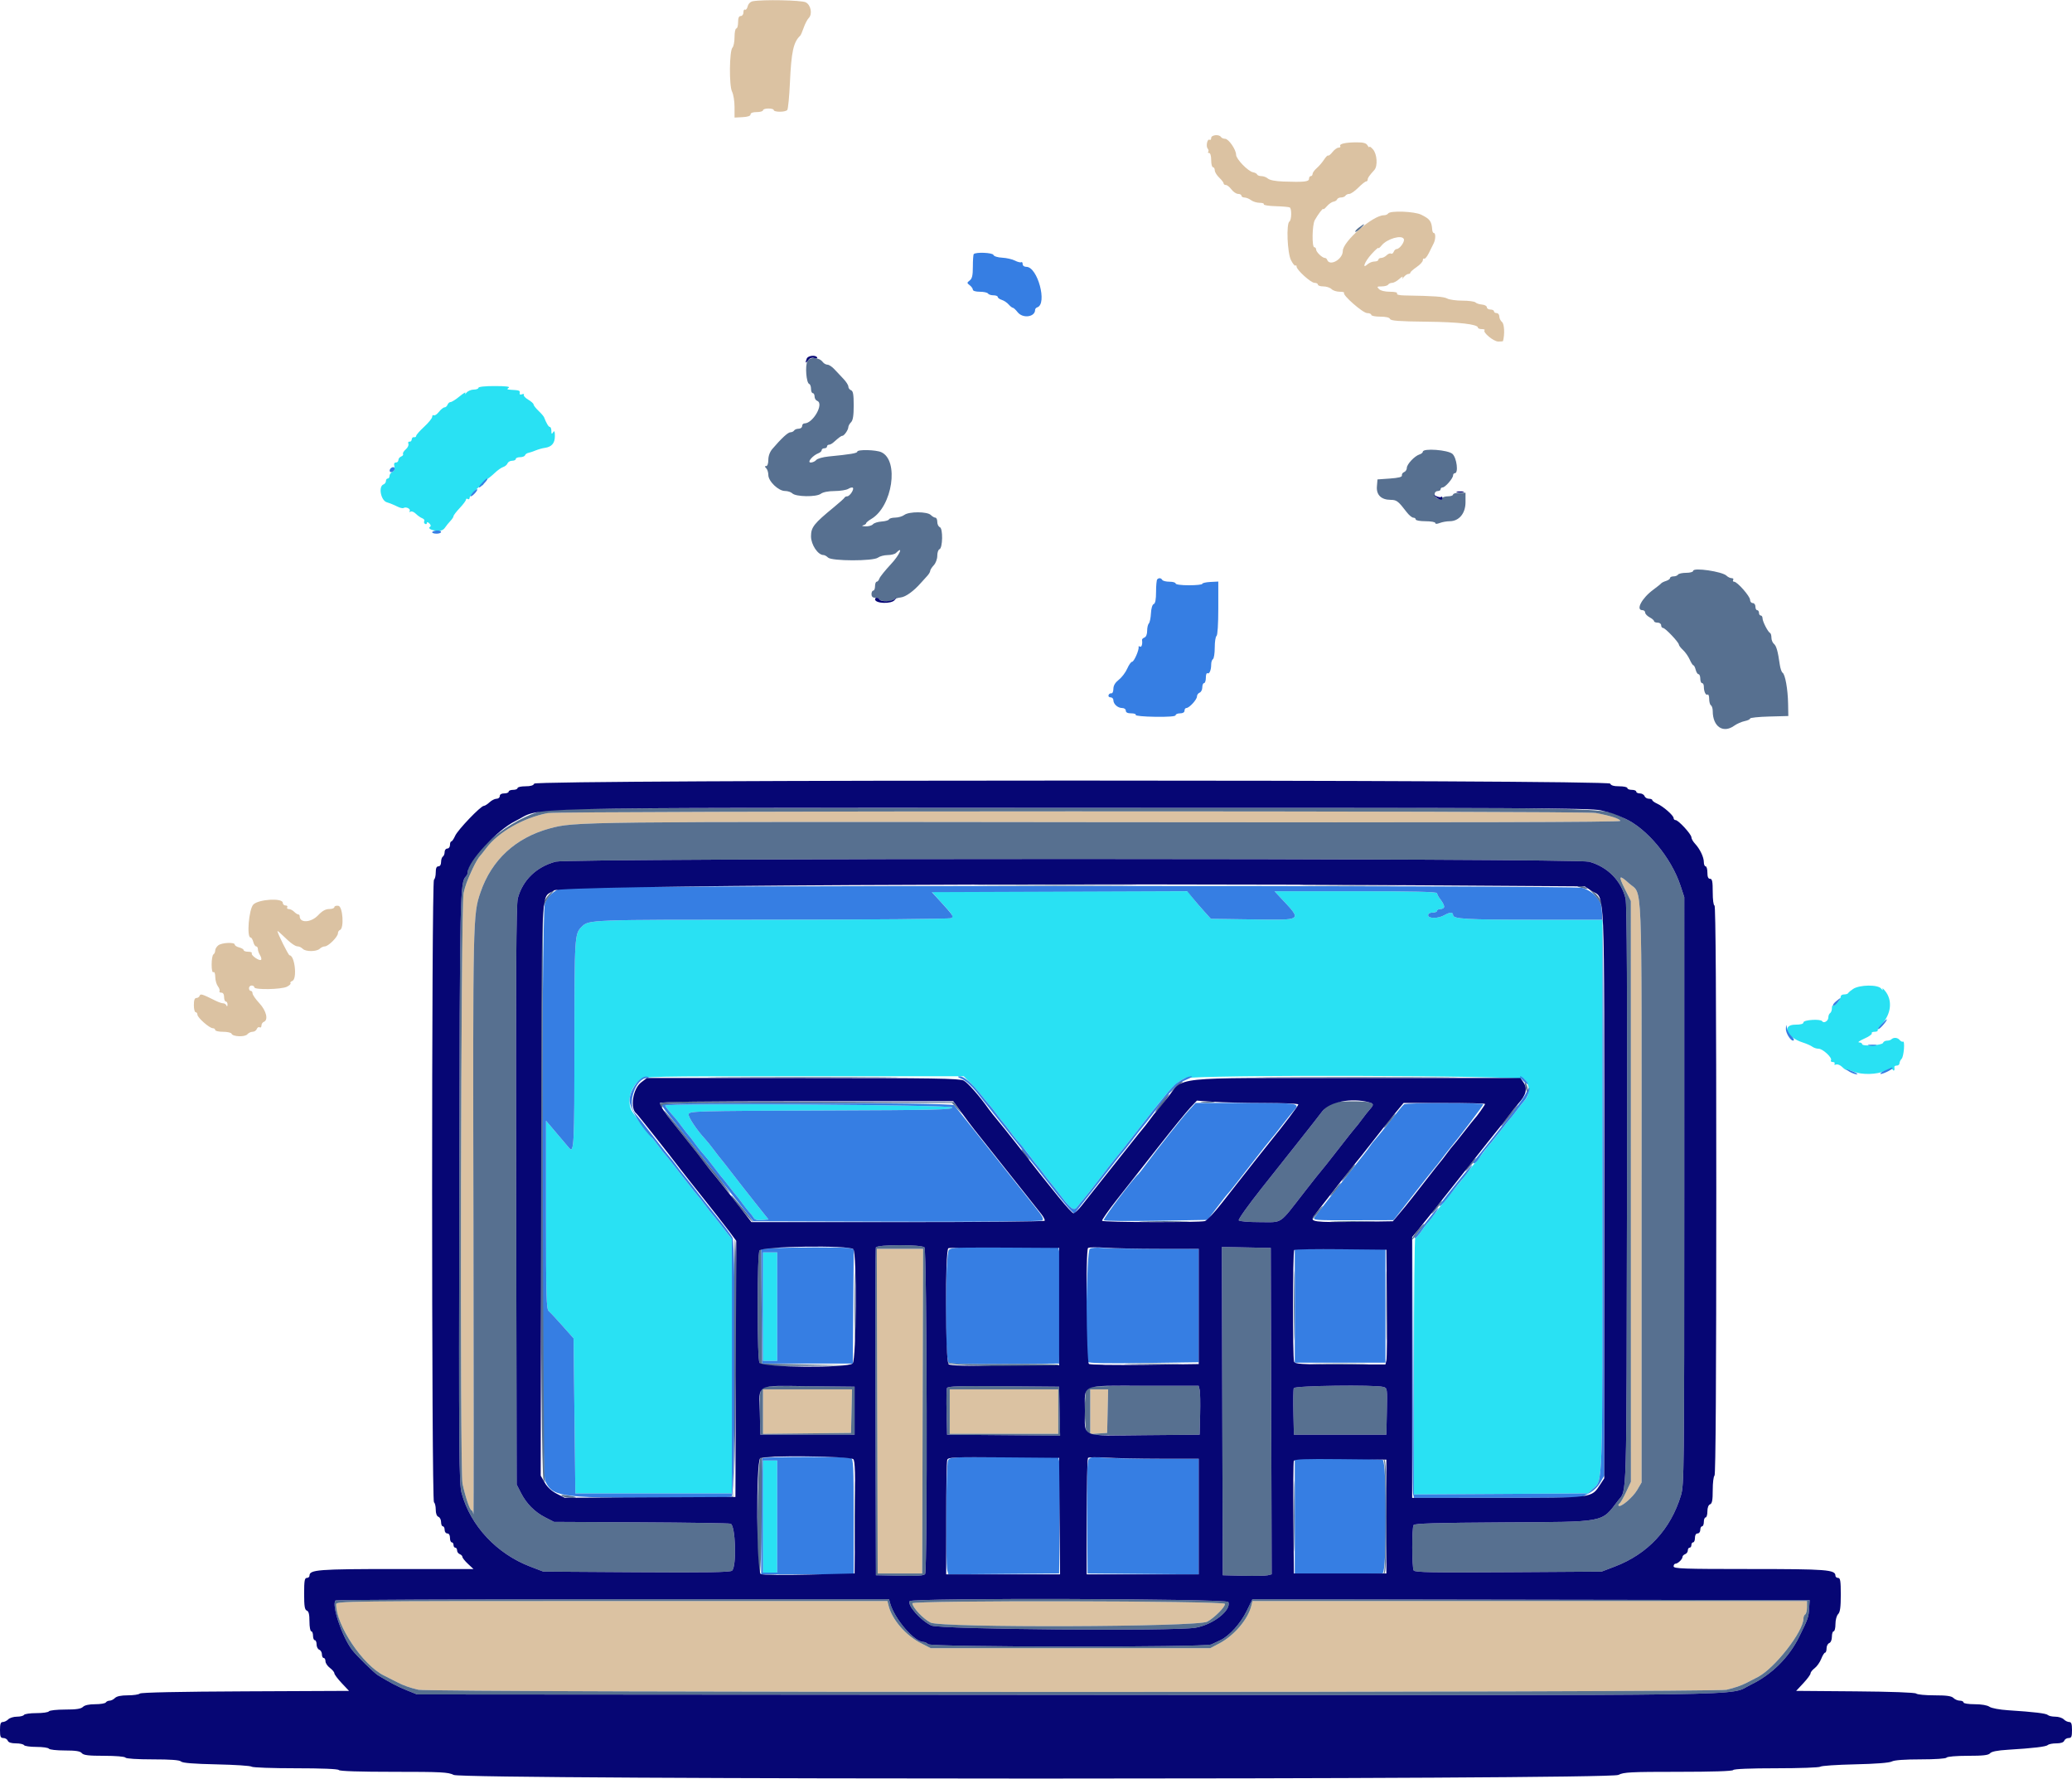 <svg id="svg" version="1.1" xmlns="http://www.w3.org/2000/svg" xmlns:xlink="http://www.w3.org/1999/xlink" width="400" height="343.326" viewBox="0, 0, 400,343.326"><g id="svgg"><path id="path0" d="M145.322 0.242 C 144.860 0.331,144.467 0.725,144.342 1.223 C 144.227 1.681,143.995 1.970,143.826 1.866 C 143.657 1.762,143.519 1.994,143.519 2.383 C 143.519 2.783,143.295 3.090,143.004 3.090 C 142.645 3.090,142.489 3.453,142.489 4.292 C 142.489 4.953,142.335 5.494,142.146 5.494 C 141.957 5.494,141.803 6.235,141.803 7.142 C 141.803 8.048,141.623 8.969,141.404 9.188 C 140.796 9.796,140.734 16.560,141.327 17.702 C 141.588 18.207,141.803 19.536,141.803 20.656 L 141.803 22.693 143.348 22.613 C 144.354 22.561,144.893 22.375,144.893 22.082 C 144.893 21.795,145.331 21.631,146.094 21.631 C 146.755 21.631,147.296 21.476,147.296 21.288 C 147.296 21.099,147.760 20.944,148.326 20.944 C 148.893 20.944,149.356 21.067,149.356 21.217 C 149.356 21.683,151.690 21.677,151.991 21.211 C 152.147 20.970,152.374 18.609,152.495 15.966 C 152.771 9.937,153.170 8.126,154.500 6.867 C 154.600 6.773,154.896 6.083,155.158 5.334 C 155.420 4.586,155.852 3.756,156.119 3.489 C 156.882 2.725,156.543 0.948,155.536 0.442 C 154.714 0.028,147.197 -0.119,145.322 0.242 M233.820 26.630 C 233.820 26.924,233.683 27.080,233.515 26.977 C 233.081 26.708,232.754 28.212,233.144 28.683 C 233.324 28.899,233.369 29.178,233.245 29.302 C 233.120 29.426,233.199 29.528,233.419 29.528 C 233.658 29.528,233.820 30.084,233.820 30.901 C 233.820 31.657,233.974 32.275,234.163 32.275 C 234.352 32.275,234.509 32.545,234.512 32.876 C 234.516 33.206,234.902 33.840,235.371 34.285 C 235.840 34.730,236.223 35.232,236.223 35.401 C 236.223 35.570,236.418 35.708,236.657 35.708 C 236.895 35.708,237.380 36.094,237.735 36.567 C 238.089 37.039,238.667 37.425,239.018 37.425 C 239.369 37.425,239.657 37.579,239.657 37.768 C 239.657 37.957,239.927 38.117,240.258 38.123 C 240.588 38.129,241.158 38.360,241.525 38.638 C 241.891 38.915,242.634 39.142,243.176 39.142 C 243.718 39.142,244.080 39.273,243.980 39.433 C 243.881 39.594,244.906 39.757,246.257 39.797 C 247.608 39.836,248.839 39.946,248.992 40.040 C 249.390 40.286,249.337 42.494,248.927 42.747 C 248.287 43.142,248.515 48.819,249.227 50.214 C 249.580 50.908,249.966 51.378,250.085 51.260 C 250.203 51.141,250.300 51.225,250.300 51.445 C 250.300 52.087,253.067 54.592,253.775 54.592 C 254.130 54.592,254.421 54.747,254.421 54.936 C 254.421 55.124,254.895 55.279,255.475 55.279 C 256.055 55.279,256.761 55.511,257.045 55.794 C 257.328 56.077,258.038 56.309,258.623 56.309 C 259.207 56.309,259.590 56.404,259.474 56.520 C 259.087 56.907,263.103 60.429,263.932 60.429 C 264.366 60.429,264.721 60.584,264.721 60.773 C 264.721 60.961,265.498 61.116,266.449 61.116 C 267.556 61.116,268.238 61.277,268.349 61.566 C 268.481 61.912,270.080 62.032,275.291 62.087 C 281.607 62.154,285.322 62.581,285.322 63.241 C 285.322 63.394,285.657 63.519,286.066 63.519 C 286.475 63.519,286.714 63.615,286.596 63.733 C 286.190 64.139,288.347 65.923,289.244 65.923 C 289.731 65.923,290.140 65.884,290.153 65.837 C 290.515 64.552,290.417 62.528,289.975 62.161 C 289.682 61.917,289.442 61.428,289.442 61.074 C 289.442 60.719,289.210 60.429,288.927 60.429 C 288.644 60.429,288.412 60.275,288.412 60.086 C 288.412 59.897,288.103 59.742,287.725 59.742 C 287.348 59.742,287.039 59.544,287.039 59.302 C 287.039 59.060,286.621 58.828,286.110 58.785 C 285.599 58.743,285.027 58.555,284.839 58.367 C 284.651 58.179,283.514 58.026,282.312 58.026 C 281.110 58.026,279.789 57.841,279.377 57.615 C 278.711 57.250,276.904 57.120,271.139 57.023 C 270.131 57.007,269.570 56.862,269.700 56.652 C 269.829 56.442,269.294 56.309,268.322 56.309 C 267.367 56.309,266.527 56.103,266.217 55.794 C 265.759 55.336,265.817 55.279,266.736 55.279 C 267.305 55.279,267.866 55.124,267.983 54.936 C 268.100 54.747,268.446 54.592,268.753 54.592 C 269.061 54.592,269.694 54.245,270.162 53.820 C 270.630 53.395,270.898 53.279,270.760 53.562 C 270.608 53.872,270.703 53.838,271.000 53.476 C 271.270 53.146,271.668 52.876,271.883 52.876 C 272.099 52.876,272.276 52.760,272.277 52.618 C 272.278 52.476,272.819 51.993,273.479 51.544 C 274.138 51.094,274.678 50.506,274.678 50.236 C 274.678 49.966,274.803 49.822,274.955 49.916 C 275.107 50.010,275.510 49.517,275.851 48.820 C 276.192 48.124,276.608 47.285,276.776 46.957 C 277.154 46.219,277.176 44.979,276.811 44.979 C 276.663 44.979,276.521 44.707,276.495 44.375 C 276.369 42.697,276.070 42.284,274.368 41.439 C 273.065 40.792,268.345 40.616,267.983 41.202 C 267.866 41.391,267.494 41.545,267.157 41.545 C 265.042 41.545,259.227 46.601,259.227 48.441 C 259.227 50.074,256.666 51.491,256.195 50.119 C 256.132 49.935,255.940 49.785,255.769 49.785 C 255.270 49.785,254.077 48.643,254.077 48.164 C 254.077 47.923,253.923 47.725,253.734 47.725 C 253.238 47.725,253.309 43.399,253.820 42.487 C 254.467 41.332,255.451 40.043,255.451 40.350 C 255.451 40.498,255.766 40.257,256.150 39.813 C 256.535 39.369,257.112 38.968,257.432 38.921 C 257.752 38.874,258.068 38.673,258.134 38.474 C 258.200 38.275,258.542 38.112,258.892 38.112 C 259.243 38.112,259.626 37.957,259.742 37.768 C 259.859 37.579,260.193 37.425,260.484 37.425 C 260.775 37.425,261.554 36.884,262.215 36.223 C 262.876 35.562,263.555 35.021,263.725 35.021 C 263.895 35.021,264.034 34.860,264.034 34.664 C 264.034 34.327,264.303 33.938,265.322 32.802 C 265.999 32.047,265.849 29.746,265.064 28.841 C 264.687 28.406,264.373 28.189,264.367 28.359 C 264.361 28.530,264.199 28.399,264.007 28.069 C 263.744 27.617,263.213 27.469,261.871 27.472 C 259.753 27.478,258.476 27.772,258.737 28.194 C 258.840 28.361,258.695 28.498,258.414 28.498 C 258.134 28.498,257.604 28.879,257.238 29.345 C 256.872 29.810,256.495 30.114,256.401 30.021 C 256.307 29.927,255.952 30.280,255.611 30.805 C 255.271 31.330,254.632 32.074,254.191 32.457 C 253.751 32.841,253.391 33.343,253.391 33.573 C 253.391 33.803,253.236 33.991,253.047 33.991 C 252.858 33.991,252.704 34.223,252.704 34.506 C 252.704 35.076,251.755 35.177,247.725 35.036 C 246.262 34.985,245.110 34.764,244.780 34.472 C 244.482 34.208,243.915 33.991,243.521 33.991 C 243.127 33.991,242.753 33.851,242.690 33.680 C 242.627 33.508,242.273 33.315,241.903 33.250 C 240.945 33.083,238.627 30.688,238.627 29.866 C 238.627 28.876,237.187 26.790,236.501 26.785 C 236.182 26.783,235.825 26.627,235.708 26.438 C 235.358 25.872,233.820 26.028,233.820 26.630 M271.015 46.152 C 271.215 46.675,270.193 48.069,269.610 48.069 C 269.416 48.069,269.165 48.310,269.052 48.605 C 268.939 48.901,268.703 49.054,268.528 48.946 C 268.353 48.838,267.977 48.982,267.692 49.267 C 267.407 49.552,266.931 49.785,266.634 49.785 C 266.337 49.785,266.094 49.940,266.094 50.129 C 266.094 50.318,265.759 50.472,265.349 50.472 C 264.939 50.472,264.347 50.705,264.033 50.989 C 262.845 52.063,263.434 50.521,264.778 49.035 C 265.502 48.236,266.094 47.708,266.094 47.863 C 266.094 48.018,266.376 47.797,266.721 47.371 C 267.768 46.078,270.670 45.255,271.015 46.152 M105.751 156.933 C 101.082 157.813,96.200 160.597,93.860 163.716 C 93.338 164.410,92.826 165.056,92.722 165.150 C 92.428 165.416,91.741 166.590,91.217 167.725 C 90.171 169.986,89.840 170.880,89.499 172.361 C 88.963 174.693,88.762 283.853,89.289 286.352 C 89.814 288.837,90.715 291.502,91.031 291.502 C 91.169 291.502,91.332 291.850,91.392 292.275 C 91.453 292.700,91.455 267.476,91.396 236.223 C 91.286 176.805,91.292 176.499,92.774 172.189 C 94.913 165.963,99.541 161.694,106.094 159.902 C 110.933 158.578,111.437 158.573,213.648 158.687 C 281.615 158.763,312.790 158.687,312.790 158.444 C 312.790 158.053,310.861 157.431,308.022 156.908 C 305.719 156.483,108.007 156.508,105.751 156.933 M313.685 171.588 L 314.838 173.906 314.844 229.948 L 314.850 285.990 313.923 287.973 C 313.413 289.064,312.838 290.065,312.645 290.196 C 312.452 290.327,312.376 290.516,312.476 290.616 C 312.862 291.002,315.212 289.017,316.040 287.605 L 316.910 286.120 316.910 229.980 C 316.910 167.492,317.129 172.882,314.496 170.503 C 312.544 168.740,312.379 168.961,313.685 171.588 M48.911 174.577 C 48.045 175.443,47.581 180.944,48.375 180.944 C 48.543 180.944,48.778 181.330,48.896 181.803 C 49.015 182.275,49.263 182.661,49.449 182.661 C 49.634 182.661,49.785 182.895,49.785 183.181 C 49.785 183.466,49.973 184.000,50.202 184.367 C 50.430 184.733,50.521 185.130,50.403 185.248 C 50.094 185.556,48.381 184.363,48.607 183.997 C 48.711 183.829,48.401 183.691,47.917 183.691 C 47.434 183.691,47.039 183.553,47.039 183.385 C 47.039 183.216,46.652 182.982,46.180 182.863 C 45.708 182.745,45.322 182.496,45.322 182.311 C 45.322 181.813,42.843 181.923,42.146 182.452 C 41.815 182.703,41.545 183.153,41.545 183.451 C 41.545 183.750,41.391 184.089,41.202 184.206 C 41.013 184.323,40.858 185.191,40.858 186.135 C 40.858 187.192,40.990 187.770,41.202 187.639 C 41.404 187.515,41.550 187.896,41.556 188.563 C 41.562 189.188,41.789 189.993,42.060 190.351 C 42.331 190.709,42.472 191.134,42.372 191.295 C 42.273 191.456,42.432 191.588,42.727 191.588 C 43.069 191.588,43.262 191.898,43.262 192.446 C 43.262 192.918,43.416 193.305,43.605 193.305 C 43.794 193.305,43.936 193.575,43.921 193.906 C 43.905 194.265,43.825 194.334,43.721 194.077 C 43.626 193.841,43.342 193.648,43.089 193.648 C 42.837 193.648,42.193 193.431,41.659 193.165 C 39.007 191.847,38.690 191.747,38.542 192.189 C 38.463 192.425,38.179 192.618,37.911 192.618 C 37.573 192.618,37.425 193.035,37.425 193.991 C 37.425 194.747,37.579 195.365,37.768 195.365 C 37.957 195.365,38.112 195.577,38.112 195.836 C 38.112 196.405,40.439 198.455,41.085 198.455 C 41.338 198.455,41.545 198.609,41.545 198.798 C 41.545 198.987,42.227 199.142,43.062 199.142 C 43.896 199.142,44.634 199.308,44.701 199.512 C 44.897 200.098,47.283 200.190,47.748 199.629 C 47.971 199.361,48.426 199.142,48.761 199.142 C 49.095 199.142,49.461 198.900,49.575 198.605 C 49.688 198.310,49.936 198.164,50.126 198.282 C 50.317 198.399,50.472 198.250,50.472 197.949 C 50.472 197.649,50.676 197.325,50.925 197.230 C 51.850 196.874,51.423 195.078,50.066 193.623 C 49.345 192.850,48.755 191.998,48.755 191.731 C 48.755 191.463,48.601 191.245,48.412 191.245 C 48.223 191.245,48.069 191.013,48.069 190.730 C 48.069 190.446,48.300 190.215,48.584 190.215 C 48.867 190.215,49.099 190.369,49.099 190.558 C 49.099 191.082,54.357 190.982,55.406 190.438 C 55.897 190.184,56.202 189.878,56.083 189.760 C 55.964 189.641,56.121 189.447,56.432 189.328 C 57.408 188.953,56.912 184.392,55.894 184.380 C 55.681 184.378,53.562 180.130,53.562 179.707 C 53.562 179.619,54.000 179.977,54.535 180.503 C 56.060 182.002,56.963 182.661,57.490 182.661 C 57.758 182.661,58.189 182.873,58.447 183.132 C 59.032 183.716,61.130 183.698,61.741 183.103 C 61.991 182.860,62.428 182.661,62.712 182.661 C 63.380 182.661,65.236 180.808,65.236 180.141 C 65.236 179.859,65.411 179.570,65.624 179.499 C 66.462 179.220,66.186 174.949,65.322 174.826 C 64.897 174.766,64.549 174.881,64.549 175.083 C 64.549 175.285,64.098 175.451,63.547 175.451 C 62.847 175.451,62.204 175.812,61.412 176.652 C 60.054 178.092,57.854 178.206,57.854 176.837 C 57.854 176.641,57.733 176.486,57.584 176.493 C 57.436 176.500,57.077 176.268,56.787 175.978 C 56.497 175.688,56.030 175.451,55.749 175.451 C 55.468 175.451,55.334 175.296,55.451 175.107 C 55.567 174.918,55.422 174.764,55.128 174.764 C 54.833 174.764,54.592 174.532,54.592 174.249 C 54.592 173.275,49.945 173.543,48.911 174.577 M169.354 272.361 L 169.442 303.691 173.734 303.691 L 178.026 303.691 178.113 272.361 L 178.201 241.030 173.734 241.030 L 169.267 241.030 169.354 272.361 M147.296 272.452 L 147.296 276.750 155.794 276.658 L 164.292 276.567 164.388 272.361 L 164.485 268.155 155.890 268.155 L 147.296 268.155 147.296 272.452 M183.348 272.446 L 183.348 276.738 193.820 276.738 L 204.292 276.738 204.292 272.446 L 204.292 268.155 193.820 268.155 L 183.348 268.155 183.348 272.446 M210.472 272.465 L 210.472 276.776 212.103 276.671 L 213.734 276.567 213.830 272.361 L 213.927 268.155 212.199 268.155 L 210.472 268.155 210.472 272.465 M64.893 309.638 C 64.893 313.703,70.025 321.352,74.117 323.385 C 75.181 323.914,76.361 324.509,76.738 324.708 C 77.879 325.309,79.057 325.725,80.777 326.134 C 83.121 326.692,330.956 326.692,333.300 326.134 C 334.971 325.737,336.165 325.321,337.278 324.748 C 337.623 324.571,338.550 324.092,339.338 323.685 C 342.620 321.987,348.155 314.885,348.155 312.372 C 348.155 312.057,348.309 311.705,348.498 311.588 C 348.687 311.471,348.841 310.844,348.841 310.194 L 348.841 309.013 295.316 309.013 L 241.791 309.013 241.559 309.957 C 240.922 312.544,238.243 315.687,235.393 317.191 L 233.648 318.112 206.668 318.112 L 179.688 318.112 177.803 317.158 C 174.882 315.680,172.210 312.602,171.552 309.957 L 171.317 309.013 118.105 309.013 C 66.856 309.013,64.893 309.036,64.893 309.638 M176.137 309.448 C 176.137 310.230,178.228 312.448,179.649 313.173 C 181.653 314.195,231.155 314.030,233.063 312.995 C 234.469 312.231,236.625 310.047,236.460 309.553 C 236.266 308.969,176.137 308.865,176.137 309.448 " stroke="none" fill="#dbc2a2" fill-rule="evenodd"></path><path id="path1" d="M92.361 74.850 C 92.361 75.039,91.953 75.193,91.454 75.193 C 90.956 75.193,90.326 75.464,90.055 75.794 C 89.782 76.128,89.683 76.166,89.833 75.881 C 89.981 75.598,89.494 75.868,88.750 76.482 C 88.006 77.095,87.217 77.597,86.997 77.597 C 86.777 77.597,86.508 77.828,86.399 78.112 C 86.291 78.395,86.026 78.627,85.811 78.627 C 85.596 78.627,85.116 79.014,84.743 79.488 C 84.370 79.962,83.923 80.262,83.749 80.155 C 83.576 80.047,83.433 80.181,83.433 80.451 C 83.433 80.721,82.738 81.583,81.888 82.367 C 81.039 83.150,80.343 83.942,80.343 84.127 C 80.343 84.312,80.157 84.425,79.930 84.378 C 79.702 84.330,79.502 84.524,79.485 84.807 C 79.468 85.090,79.273 85.285,79.053 85.240 C 78.832 85.195,78.736 85.379,78.839 85.648 C 78.943 85.918,78.713 86.407,78.329 86.735 C 77.946 87.064,77.711 87.461,77.808 87.617 C 77.904 87.774,77.742 87.995,77.447 88.108 C 77.151 88.221,76.910 88.529,76.910 88.792 C 76.910 89.055,76.693 89.270,76.427 89.270 C 76.104 89.270,76.007 89.512,76.135 90.001 C 76.258 90.472,76.126 90.843,75.760 91.048 C 75.448 91.222,75.193 91.589,75.193 91.863 C 75.193 92.136,75.039 92.361,74.850 92.361 C 74.661 92.361,74.506 92.576,74.506 92.839 C 74.506 93.102,74.291 93.400,74.029 93.500 C 73.006 93.893,73.516 96.597,74.678 96.944 C 75.245 97.113,76.133 97.473,76.653 97.744 C 77.173 98.015,77.738 98.150,77.910 98.044 C 78.387 97.749,79.339 98.222,79.087 98.630 C 78.959 98.836,79.028 98.889,79.248 98.753 C 79.459 98.622,79.919 98.804,80.271 99.155 C 80.623 99.507,81.179 99.898,81.507 100.024 C 81.835 100.150,82.014 100.398,81.905 100.575 C 81.795 100.752,81.863 100.994,82.054 101.112 C 82.246 101.231,82.403 101.158,82.403 100.951 C 82.403 100.708,82.574 100.732,82.880 101.017 C 83.176 101.290,83.227 101.541,83.015 101.674 C 82.534 101.976,83.270 102.375,84.462 102.457 C 85.105 102.502,85.596 102.294,85.896 101.850 C 86.147 101.478,86.622 100.891,86.953 100.544 C 87.283 100.198,87.554 99.781,87.554 99.619 C 87.554 99.456,88.094 98.750,88.755 98.049 C 89.416 97.349,89.957 96.623,89.957 96.436 C 89.957 96.249,90.112 96.192,90.300 96.309 C 90.489 96.426,90.644 96.346,90.644 96.131 C 90.644 95.638,92.736 93.533,93.111 93.648 C 93.265 93.695,93.352 93.565,93.305 93.359 C 93.258 93.152,93.522 92.805,93.892 92.586 C 94.263 92.368,94.999 91.774,95.528 91.266 C 96.057 90.759,96.783 90.251,97.140 90.137 C 97.498 90.024,97.877 89.705,97.983 89.429 C 98.089 89.153,98.490 88.927,98.873 88.927 C 99.257 88.927,99.571 88.773,99.571 88.584 C 99.571 88.395,99.944 88.240,100.401 88.240 C 100.857 88.240,101.285 88.077,101.351 87.878 C 101.417 87.679,101.701 87.471,101.980 87.416 C 102.260 87.361,102.908 87.144,103.420 86.933 C 103.932 86.723,104.726 86.500,105.185 86.439 C 106.504 86.262,107.125 85.532,107.119 84.164 C 107.115 83.233,107.030 83.049,106.781 83.433 C 106.512 83.850,106.447 83.801,106.443 83.176 C 106.440 82.751,106.308 82.403,106.150 82.403 C 105.900 82.403,105.504 81.741,105.025 80.522 C 104.952 80.337,104.468 79.779,103.948 79.283 C 103.429 78.787,103.004 78.237,103.004 78.063 C 103.004 77.888,102.538 77.469,101.968 77.133 C 101.398 76.796,101.020 76.378,101.128 76.204 C 101.235 76.030,101.077 75.982,100.776 76.098 C 100.427 76.232,100.266 76.143,100.329 75.852 C 100.432 75.382,100.242 75.313,98.627 75.231 C 97.884 75.193,97.792 75.112,98.197 74.850 C 98.551 74.622,97.714 74.515,95.536 74.512 C 93.645 74.509,92.361 74.645,92.361 74.850 M180.462 172.780 C 180.822 173.200,181.502 173.955,181.974 174.459 C 183.911 176.528,184.133 176.894,183.640 177.206 C 183.385 177.368,167.771 177.503,148.943 177.505 C 113.415 177.511,113.667 177.501,112.279 178.889 C 110.929 180.239,110.901 180.682,110.896 201.304 C 110.891 221.277,110.818 222.675,109.849 221.538 C 109.571 221.211,108.458 219.899,107.375 218.622 L 105.408 216.300 105.408 234.460 C 105.408 250.295,105.475 252.675,105.930 253.053 C 106.217 253.292,107.415 254.572,108.591 255.899 L 110.730 258.310 110.901 273.275 L 111.073 288.240 126.180 288.240 L 141.288 288.240 141.288 263.691 L 141.288 239.142 139.407 236.738 C 138.372 235.416,137.444 234.258,137.345 234.163 C 137.245 234.069,136.709 233.373,136.154 232.618 C 135.598 231.863,135.052 231.167,134.940 231.073 C 134.828 230.979,133.358 229.124,131.674 226.953 C 129.989 224.781,128.520 222.927,128.408 222.833 C 128.296 222.738,127.750 222.043,127.194 221.288 C 126.639 220.532,126.102 219.837,126.002 219.742 C 125.483 219.252,122.276 215.004,121.938 214.357 C 120.973 212.516,121.736 209.743,123.567 208.439 C 124.564 207.729,124.731 207.725,155.308 207.725 L 186.046 207.725 187.189 208.841 C 187.817 209.455,188.871 210.639,189.531 211.473 C 190.190 212.306,190.890 213.156,191.085 213.361 C 191.281 213.566,191.898 214.352,192.457 215.107 C 193.015 215.863,193.559 216.558,193.664 216.652 C 193.770 216.747,194.311 217.439,194.868 218.191 C 195.873 219.548,196.928 220.856,197.609 221.591 C 197.805 221.802,198.422 222.592,198.980 223.348 C 199.539 224.103,200.082 224.798,200.188 224.893 C 200.293 224.987,200.835 225.682,201.392 226.438 C 201.948 227.193,202.558 227.978,202.747 228.182 C 202.936 228.386,203.863 229.578,204.807 230.831 C 206.727 233.378,207.338 233.784,207.966 232.925 C 208.203 232.601,208.747 231.932,209.177 231.438 C 209.606 230.944,210.884 229.316,212.017 227.820 C 213.150 226.325,214.589 224.475,215.214 223.709 C 216.825 221.737,216.913 221.627,219.575 218.198 C 225.912 210.037,226.686 209.178,228.622 208.155 C 230.090 207.379,293.641 207.545,294.327 208.326 C 295.432 209.585,295.377 211.316,294.192 212.565 C 293.940 212.830,293.279 213.665,292.722 214.421 C 292.165 215.176,291.617 215.871,291.504 215.966 C 291.391 216.060,290.569 217.094,289.678 218.264 C 288.787 219.434,287.862 220.592,287.622 220.839 C 287.382 221.086,286.736 221.906,286.187 222.661 C 285.639 223.416,285.026 224.189,284.826 224.378 C 284.627 224.567,284.003 225.339,283.439 226.094 C 282.876 226.850,282.229 227.700,282.001 227.983 C 281.144 229.049,279.062 231.614,278.512 232.281 C 278.197 232.663,277.482 233.590,276.922 234.342 C 276.363 235.093,275.745 235.874,275.549 236.076 C 275.353 236.279,274.807 237.012,274.335 237.705 C 273.863 238.398,273.361 238.966,273.219 238.968 C 273.077 238.969,272.961 250.100,272.961 263.703 L 272.961 288.437 289.758 288.339 L 306.555 288.240 307.470 287.382 C 309.467 285.510,309.356 288.835,309.356 230.859 L 309.356 177.511 296.529 177.511 C 282.941 177.511,280.515 177.374,280.515 176.606 C 280.515 176.010,279.892 176.027,278.798 176.652 C 277.624 177.324,275.708 177.324,275.708 176.652 C 275.708 176.332,276.032 176.137,276.567 176.137 C 277.039 176.137,277.425 175.983,277.425 175.794 C 277.425 175.605,277.734 175.451,278.112 175.451 C 278.489 175.451,278.798 175.240,278.798 174.982 C 278.798 174.724,278.489 174.120,278.112 173.640 C 277.734 173.160,277.425 172.598,277.425 172.392 C 277.425 172.127,272.850 172.017,261.735 172.017 L 246.046 172.017 247.088 173.133 C 251.473 177.829,251.792 177.593,241.246 177.444 L 233.767 177.339 232.388 175.816 C 231.630 174.978,230.620 173.780,230.142 173.155 L 229.275 172.017 204.541 172.017 L 179.808 172.017 180.462 172.780 M357.753 190.869 C 357.289 191.170,356.858 191.532,356.795 191.674 C 356.732 191.815,356.385 191.931,356.023 191.931 C 355.661 191.931,355.365 192.100,355.365 192.306 C 355.365 192.861,354.118 194.347,353.865 194.094 C 353.746 193.975,353.648 194.203,353.648 194.601 C 353.648 194.999,353.494 195.420,353.305 195.536 C 353.116 195.653,352.961 196.032,352.961 196.378 C 352.961 197.052,352.074 197.590,351.772 197.101 C 351.474 196.619,348.155 196.832,348.155 197.333 C 348.155 197.620,347.629 197.768,346.609 197.768 C 343.900 197.768,344.875 200.201,347.983 201.193 C 348.738 201.434,349.588 201.808,349.871 202.023 C 350.155 202.239,350.690 202.412,351.062 202.408 C 351.871 202.400,353.771 204.159,353.473 204.640 C 353.358 204.826,353.514 204.979,353.820 204.979 C 354.125 204.979,354.281 205.131,354.166 205.318 C 354.048 205.509,354.177 205.572,354.462 205.463 C 354.741 205.356,355.276 205.577,355.653 205.953 C 356.030 206.330,356.404 206.572,356.485 206.490 C 356.566 206.409,357.159 206.559,357.801 206.823 C 359.417 207.487,362.378 207.418,363.894 206.681 C 364.811 206.235,365.216 206.178,365.401 206.469 C 365.636 206.838,365.803 206.538,365.706 205.923 C 365.684 205.781,365.897 205.665,366.180 205.665 C 366.464 205.665,366.695 205.464,366.695 205.219 C 366.695 204.973,366.881 204.587,367.108 204.359 C 367.545 203.923,367.787 200.780,367.364 201.041 C 367.228 201.125,366.938 200.979,366.719 200.715 C 366.316 200.230,365.538 200.184,365.103 200.620 C 364.972 200.751,364.594 200.858,364.263 200.858 C 363.933 200.858,363.600 201.046,363.523 201.276 C 363.359 201.769,359.485 202.005,359.485 201.522 C 359.485 201.346,359.215 201.197,358.884 201.191 C 358.554 201.184,359.015 200.857,359.909 200.462 C 360.803 200.068,361.450 199.610,361.348 199.444 C 361.245 199.277,361.479 199.142,361.868 199.142 C 362.257 199.142,362.536 199.023,362.489 198.877 C 362.442 198.732,362.799 198.185,363.283 197.663 C 365.122 195.677,365.381 193.024,363.911 191.245 C 363.521 190.773,363.304 190.618,363.429 190.901 C 363.565 191.211,363.454 191.169,363.150 190.796 C 362.502 190.004,359.015 190.051,357.753 190.869 M128.412 213.388 C 128.412 213.541,129.397 214.767,130.313 215.754 C 130.509 215.965,131.126 216.755,131.684 217.511 C 132.243 218.266,132.786 218.961,132.892 219.056 C 132.997 219.150,133.539 219.845,134.095 220.601 C 134.652 221.356,135.262 222.147,135.451 222.358 C 136.332 223.342,137.264 224.492,138.201 225.751 C 138.764 226.506,139.306 227.202,139.406 227.296 C 139.506 227.391,140.121 228.163,140.773 229.013 C 141.424 229.863,142.039 230.635,142.139 230.730 C 142.239 230.824,142.779 231.519,143.337 232.275 C 143.896 233.030,144.548 233.849,144.787 234.094 C 145.026 234.340,145.352 234.775,145.513 235.063 C 145.713 235.420,146.208 235.550,147.084 235.475 L 148.362 235.365 145.855 232.220 C 144.476 230.490,142.498 227.965,141.459 226.610 C 140.421 225.254,139.411 223.965,139.215 223.746 C 139.019 223.527,138.401 222.730,137.842 221.975 C 137.282 221.219,136.536 220.292,136.185 219.914 C 134.506 218.109,132.831 215.594,132.938 215.038 C 133.051 214.451,134.315 214.416,158.534 214.333 C 180.967 214.255,183.988 214.183,183.814 213.732 C 183.622 213.232,128.412 212.889,128.412 213.388 M147.296 252.189 L 147.296 262.661 148.670 262.661 L 150.043 262.661 150.043 252.189 L 150.043 241.717 148.670 241.717 L 147.296 241.717 147.296 252.189 M147.296 292.704 L 147.296 303.519 148.670 303.519 L 150.043 303.519 150.043 292.704 L 150.043 281.888 148.670 281.888 L 147.296 281.888 147.296 292.704 " stroke="none" fill="#29e1f3" fill-rule="evenodd"></path><path id="path2" d="M187.986 49.039 C 187.890 49.135,187.811 50.213,187.811 51.436 C 187.811 53.146,187.673 53.766,187.210 54.125 C 186.638 54.570,186.638 54.615,187.210 55.059 C 187.541 55.316,187.811 55.702,187.811 55.918 C 187.811 56.144,188.380 56.309,189.164 56.309 C 189.909 56.309,190.613 56.464,190.730 56.652 C 190.846 56.841,191.319 56.996,191.780 56.996 C 192.241 56.996,192.618 57.140,192.618 57.316 C 192.618 57.492,192.966 57.746,193.391 57.880 C 193.815 58.014,194.413 58.411,194.718 58.762 C 195.024 59.112,195.388 59.399,195.527 59.399 C 195.667 59.399,196.085 59.785,196.456 60.258 C 197.453 61.525,199.828 61.199,199.828 59.796 C 199.828 59.609,200.019 59.393,200.252 59.315 C 202.236 58.654,200.308 51.502,198.146 51.502 C 197.722 51.502,197.425 51.282,197.425 50.967 C 197.425 50.672,197.298 50.510,197.143 50.606 C 196.988 50.702,196.442 50.563,195.931 50.298 C 195.420 50.033,194.317 49.781,193.479 49.737 C 192.588 49.691,191.883 49.468,191.780 49.200 C 191.611 48.758,188.403 48.621,187.986 49.039 M75.580 90.272 C 75.321 90.433,75.167 90.732,75.237 90.936 C 75.314 91.161,75.552 91.192,75.836 91.016 C 76.095 90.855,76.249 90.556,76.179 90.351 C 76.102 90.127,75.865 90.095,75.580 90.272 M93.047 93.219 C 92.604 93.691,92.366 94.077,92.518 94.077 C 92.776 94.077,94.077 92.744,94.077 92.480 C 94.077 92.214,93.814 92.402,93.047 93.219 M91.238 95.107 C 90.915 95.485,90.769 95.794,90.914 95.794 C 91.059 95.794,91.442 95.485,91.766 95.107 C 92.089 94.730,92.235 94.421,92.090 94.421 C 91.945 94.421,91.562 94.730,91.238 95.107 M83.433 102.736 C 83.433 102.883,83.820 103.004,84.292 103.004 C 84.764 103.004,85.150 102.852,85.150 102.665 C 85.150 102.478,84.764 102.357,84.292 102.396 C 83.820 102.435,83.433 102.588,83.433 102.736 M223.405 111.817 C 223.279 111.943,223.176 113.029,223.176 114.231 C 223.176 115.720,223.032 116.472,222.724 116.590 C 222.458 116.692,222.239 117.426,222.190 118.381 C 222.145 119.272,221.962 120.147,221.783 120.326 C 221.605 120.506,221.459 121.146,221.459 121.749 C 221.459 122.409,221.253 122.924,220.941 123.044 C 220.656 123.153,220.443 123.363,220.467 123.510 C 220.595 124.294,220.385 124.992,220.077 124.802 C 219.884 124.682,219.761 124.712,219.804 124.867 C 219.947 125.386,218.923 127.725,218.553 127.725 C 218.352 127.725,217.932 128.316,217.619 129.038 C 217.306 129.761,216.576 130.726,215.996 131.184 C 215.279 131.751,214.941 132.320,214.939 132.961 C 214.937 133.481,214.762 133.867,214.549 133.820 C 214.337 133.773,214.092 133.927,214.006 134.163 C 213.919 134.399,214.093 134.592,214.392 134.592 C 214.691 134.592,214.936 134.835,214.936 135.132 C 214.936 135.889,215.785 136.652,216.628 136.652 C 217.031 136.652,217.339 136.875,217.339 137.167 C 217.339 137.513,217.685 137.682,218.389 137.682 C 218.967 137.682,219.355 137.820,219.251 137.987 C 219.147 138.157,220.814 138.316,223.008 138.346 C 225.561 138.382,226.953 138.274,226.953 138.042 C 226.953 137.844,227.339 137.682,227.811 137.682 C 228.345 137.682,228.670 137.488,228.670 137.167 C 228.670 136.884,228.831 136.652,229.028 136.652 C 229.585 136.652,231.073 135.031,231.073 134.425 C 231.073 134.128,231.305 133.795,231.588 133.686 C 231.871 133.578,232.103 133.119,232.103 132.667 C 232.103 132.215,232.258 131.845,232.446 131.845 C 232.635 131.845,232.790 131.373,232.790 130.795 C 232.790 130.218,232.928 129.830,233.097 129.935 C 233.469 130.165,233.820 129.339,233.820 128.233 C 233.820 127.787,233.974 127.327,234.163 127.210 C 234.352 127.094,234.506 126.089,234.506 124.979 C 234.506 123.868,234.661 122.863,234.850 122.747 C 235.054 122.621,235.193 120.449,235.193 117.389 L 235.193 112.243 233.648 112.323 C 232.798 112.367,232.103 112.529,232.103 112.682 C 232.103 112.836,230.944 112.961,229.528 112.961 C 228.040 112.961,226.953 112.816,226.953 112.618 C 226.953 112.429,226.421 112.275,225.771 112.275 C 225.122 112.275,224.494 112.120,224.378 111.931 C 224.133 111.535,223.734 111.488,223.405 111.817 M108.326 171.401 C 106.941 171.885,105.763 172.984,105.192 174.324 C 104.473 176.011,104.492 284.011,105.211 285.709 C 106.539 288.843,108.043 289.085,126.238 289.093 C 134.201 289.096,140.961 289.005,141.259 288.890 C 141.964 288.620,142.101 240.170,141.401 238.862 C 141.181 238.449,140.009 236.876,138.796 235.365 C 137.584 233.854,136.413 232.385,136.193 232.101 C 134.573 230.004,132.001 226.751,131.852 226.609 C 131.752 226.515,131.215 225.820,130.660 225.064 C 130.105 224.309,129.558 223.614,129.446 223.519 C 129.335 223.425,127.863 221.571,126.175 219.399 C 124.488 217.227,122.917 215.253,122.683 215.010 C 120.968 213.231,122.614 208.156,124.944 208.042 C 125.291 208.024,125.337 207.951,125.069 207.843 C 123.808 207.333,121.545 210.237,121.545 212.366 C 121.545 213.889,123.859 217.719,126.002 219.742 C 126.102 219.837,126.639 220.532,127.194 221.288 C 127.750 222.043,128.296 222.738,128.408 222.833 C 128.520 222.927,129.989 224.781,131.674 226.953 C 133.358 229.124,134.828 230.979,134.940 231.073 C 135.052 231.167,135.598 231.863,136.154 232.618 C 136.709 233.373,137.245 234.069,137.345 234.163 C 137.444 234.258,138.372 235.416,139.407 236.738 L 141.288 239.142 141.288 263.691 L 141.288 288.240 126.180 288.240 L 111.073 288.240 110.901 273.275 L 110.730 258.310 108.591 255.899 C 107.415 254.572,106.217 253.292,105.930 253.053 C 105.475 252.675,105.408 250.295,105.408 234.460 L 105.408 216.300 107.375 218.622 C 108.458 219.899,109.571 221.211,109.849 221.538 C 110.818 222.675,110.891 221.277,110.896 201.304 C 110.901 180.682,110.929 180.239,112.279 178.889 C 113.667 177.501,113.415 177.511,148.943 177.505 C 167.771 177.503,183.385 177.368,183.640 177.206 C 184.152 176.882,184.077 176.770,181.366 173.797 L 179.900 172.189 204.542 172.097 L 229.185 172.004 230.214 173.277 C 230.780 173.978,231.811 175.178,232.505 175.945 L 233.767 177.339 241.246 177.444 C 251.792 177.593,251.473 177.829,247.088 173.133 L 246.046 172.017 261.735 172.017 C 272.850 172.017,277.425 172.127,277.425 172.392 C 277.425 172.598,277.734 173.160,278.112 173.640 C 278.489 174.120,278.798 174.724,278.798 174.982 C 278.798 175.240,278.489 175.451,278.112 175.451 C 277.734 175.451,277.425 175.605,277.425 175.794 C 277.425 175.983,277.039 176.137,276.567 176.137 C 276.032 176.137,275.708 176.332,275.708 176.652 C 275.708 177.324,277.624 177.324,278.798 176.652 C 279.892 176.027,280.515 176.010,280.515 176.606 C 280.515 177.374,282.941 177.511,296.529 177.511 L 309.356 177.511 309.356 230.859 C 309.356 288.835,309.467 285.510,307.470 287.382 L 306.555 288.240 289.758 288.339 L 272.961 288.437 272.878 263.789 L 272.794 239.142 272.697 263.348 C 272.644 276.661,272.685 287.901,272.787 288.326 L 272.974 289.099 289.019 289.089 L 305.064 289.079 306.609 288.291 C 307.602 287.785,308.430 287.021,308.925 286.155 L 309.696 284.807 309.612 230.043 C 309.535 179.826,309.481 175.193,308.960 174.249 C 308.124 172.735,306.958 171.788,305.408 171.365 C 303.510 170.848,109.808 170.883,108.326 171.401 M354.413 193.291 C 353.984 193.649,353.753 194.014,353.898 194.103 C 354.044 194.192,354.441 193.894,354.780 193.441 C 355.518 192.457,355.448 192.428,354.413 193.291 M363.145 197.769 C 362.610 198.336,362.408 198.709,362.696 198.598 C 363.132 198.431,364.512 196.738,364.213 196.738 C 364.161 196.738,363.680 197.202,363.145 197.769 M344.768 198.555 C 344.722 199.485,345.881 201.186,346.285 200.782 C 346.394 200.673,346.179 200.298,345.806 199.949 C 345.434 199.599,345.059 198.927,344.972 198.455 C 344.819 197.623,344.813 197.627,344.768 198.555 M360.777 201.788 C 361.204 201.870,361.822 201.867,362.150 201.781 C 362.478 201.695,362.129 201.628,361.373 201.632 C 360.618 201.635,360.349 201.706,360.777 201.788 M363.994 206.569 C 363.359 206.846,362.919 207.154,363.018 207.253 C 363.208 207.443,365.322 206.450,365.322 206.171 C 365.322 205.976,365.419 205.948,363.994 206.569 M357.082 206.867 C 357.554 207.137,358.172 207.357,358.455 207.356 C 358.738 207.356,358.450 207.129,357.815 206.854 C 356.353 206.219,355.960 206.226,357.082 206.867 M185.751 208.278 C 186.423 208.567,187.634 209.653,188.498 210.741 C 189.348 211.811,190.232 212.923,190.464 213.211 C 190.696 213.498,191.982 215.124,193.322 216.824 C 194.663 218.524,196.021 220.223,196.340 220.601 C 196.660 220.979,197.381 221.906,197.944 222.661 C 198.506 223.416,199.049 224.112,199.149 224.206 C 199.250 224.300,200.408 225.768,201.722 227.468 C 205.532 232.395,207.264 234.414,207.464 234.160 C 209.087 232.104,213.382 226.646,213.677 226.265 C 213.897 225.981,214.614 225.054,215.270 224.205 C 215.926 223.356,216.550 222.584,216.657 222.489 C 216.763 222.395,217.617 221.313,218.554 220.086 C 219.491 218.858,220.339 217.777,220.439 217.682 C 220.539 217.588,221.692 216.120,223.002 214.421 C 226.353 210.072,227.370 209.057,229.069 208.368 C 229.888 208.036,230.305 207.755,229.996 207.745 C 229.392 207.724,228.228 208.272,227.120 209.099 C 226.293 209.715,224.218 212.219,219.575 218.198 C 216.913 221.627,216.825 221.737,215.214 223.709 C 214.589 224.475,213.150 226.325,212.017 227.820 C 210.884 229.316,209.606 230.944,209.177 231.438 C 208.747 231.932,208.203 232.601,207.966 232.925 C 207.338 233.784,206.727 233.378,204.807 230.831 C 203.863 229.578,202.936 228.386,202.747 228.182 C 202.558 227.978,201.948 227.193,201.392 226.438 C 200.835 225.682,200.293 224.987,200.188 224.893 C 200.082 224.798,199.536 224.103,198.974 223.348 C 198.037 222.089,197.104 220.939,196.223 219.954 C 196.034 219.743,195.424 218.953,194.868 218.197 C 194.311 217.442,193.770 216.747,193.664 216.652 C 193.559 216.558,193.015 215.863,192.457 215.107 C 191.898 214.352,191.281 213.566,191.085 213.361 C 190.890 213.156,190.190 212.306,189.531 211.473 C 187.623 209.062,186.105 207.724,185.297 207.743 C 184.715 207.757,184.815 207.875,185.751 208.278 M293.979 208.538 C 294.411 208.985,294.827 209.295,294.905 209.227 C 295.105 209.051,293.861 207.725,293.497 207.725 C 293.331 207.725,293.548 208.091,293.979 208.538 M294.544 211.101 C 294.093 212.114,291.076 216.045,284.554 224.120 C 284.320 224.411,284.323 224.549,284.565 224.549 C 284.762 224.549,285.238 224.047,285.624 223.433 C 286.009 222.820,286.734 221.854,287.234 221.288 C 287.734 220.721,288.853 219.330,289.721 218.197 C 290.589 217.064,291.391 216.060,291.504 215.966 C 291.617 215.871,292.165 215.176,292.722 214.421 C 293.279 213.666,293.991 212.762,294.306 212.413 C 294.840 211.820,295.441 210.176,295.209 209.944 C 295.152 209.888,294.853 210.408,294.544 211.101 M127.725 213.179 C 127.725 213.347,128.394 214.312,129.211 215.325 C 130.530 216.960,137.090 225.208,137.777 226.094 C 137.923 226.283,139.700 228.524,141.725 231.073 L 145.408 235.708 173.047 235.790 C 189.170 235.838,200.891 235.742,201.177 235.560 C 201.570 235.311,201.288 234.778,199.774 232.903 C 198.733 231.613,194.891 226.773,191.237 222.146 C 187.583 217.519,184.401 213.541,184.167 213.305 C 183.654 212.789,127.725 212.665,127.725 213.179 M229.481 214.335 C 228.183 215.752,223.517 221.639,221.146 224.851 C 220.501 225.724,219.881 226.515,219.768 226.609 C 218.749 227.457,212.862 235.310,213.091 235.515 C 213.256 235.663,217.829 235.708,223.254 235.616 L 233.117 235.449 234.567 233.527 C 236.055 231.557,236.812 230.606,237.438 229.919 C 237.634 229.704,239.408 227.442,241.381 224.893 C 243.353 222.343,245.161 220.056,245.397 219.809 C 245.633 219.562,246.559 218.404,247.454 217.234 C 248.349 216.064,249.356 214.808,249.691 214.442 C 251.094 212.910,250.895 212.876,240.559 212.876 L 230.817 212.876 229.481 214.335 M271.057 213.138 C 270.859 213.277,269.675 214.704,268.425 216.309 C 267.176 217.914,265.860 219.538,265.500 219.918 C 265.141 220.298,264.703 220.855,264.526 221.156 C 264.350 221.456,263.715 222.304,263.114 223.040 C 262.514 223.776,261.278 225.329,260.368 226.491 C 259.457 227.654,257.708 229.881,256.481 231.442 C 255.253 233.002,254.047 234.561,253.800 234.907 C 253.369 235.512,253.654 235.536,261.182 235.519 L 269.013 235.501 272.790 230.665 C 274.867 228.005,276.727 225.656,276.922 225.446 C 277.118 225.236,277.736 224.449,278.296 223.698 C 278.855 222.946,279.577 222.019,279.898 221.638 C 281.563 219.664,286.349 213.356,286.350 213.133 C 286.352 212.800,271.532 212.805,271.057 213.138 M183.814 213.732 C 183.988 214.183,180.967 214.255,158.534 214.333 C 134.315 214.416,133.051 214.451,132.938 215.038 C 132.831 215.594,134.506 218.109,136.185 219.914 C 136.536 220.292,137.282 221.219,137.842 221.975 C 138.401 222.730,139.019 223.527,139.215 223.746 C 139.411 223.965,140.421 225.254,141.459 226.610 C 142.498 227.965,144.476 230.490,145.855 232.220 L 148.362 235.365 147.084 235.475 C 146.208 235.550,145.713 235.420,145.513 235.063 C 145.352 234.775,145.026 234.340,144.787 234.094 C 144.548 233.849,143.896 233.030,143.337 232.275 C 142.779 231.519,142.239 230.824,142.139 230.730 C 142.039 230.635,141.424 229.863,140.773 229.013 C 140.121 228.163,139.506 227.391,139.406 227.296 C 139.306 227.202,138.764 226.506,138.201 225.751 C 137.264 224.492,136.332 223.342,135.451 222.358 C 135.262 222.147,134.652 221.356,134.095 220.601 C 133.539 219.845,132.997 219.150,132.892 219.056 C 132.786 218.961,132.243 218.266,131.684 217.511 C 131.126 216.755,130.509 215.965,130.313 215.754 C 129.397 214.767,128.412 213.541,128.412 213.388 C 128.412 212.889,183.622 213.232,183.814 213.732 M281.303 228.230 C 277.919 232.449,277.668 232.794,278.006 232.770 C 278.159 232.759,279.056 231.737,280.000 230.498 C 280.944 229.259,281.877 228.070,282.073 227.856 C 282.885 226.968,284.359 224.893,284.176 224.893 C 284.068 224.893,282.775 226.394,281.303 228.230 M275.495 235.622 C 274.417 236.991,273.387 238.305,273.206 238.541 C 273.025 238.777,273.012 238.969,273.177 238.968 C 273.342 238.966,273.863 238.398,274.335 237.705 C 274.807 237.012,275.353 236.279,275.549 236.076 C 276.280 235.320,277.842 233.133,277.652 233.133 C 277.543 233.133,276.572 234.253,275.495 235.622 M148.751 240.940 L 146.943 241.066 147.034 252.121 L 147.124 263.176 155.880 263.176 L 164.635 263.176 164.726 252.144 L 164.816 241.113 164.039 240.904 C 163.237 240.690,151.959 240.716,148.751 240.940 M183.200 241.226 C 182.445 241.981,182.381 262.344,183.131 262.967 C 183.466 263.245,186.623 263.332,194.033 263.267 L 204.464 263.176 204.560 252.704 C 204.612 246.944,204.571 241.884,204.467 241.459 L 204.279 240.687 194.009 240.687 C 185.131 240.687,183.667 240.760,183.200 241.226 M210.386 241.036 C 209.752 241.428,209.434 261.962,210.048 262.857 C 210.222 263.110,213.582 263.177,220.858 263.072 L 231.416 262.920 231.416 251.975 L 231.416 241.030 222.918 241.027 C 218.245 241.025,213.648 240.943,212.704 240.845 C 211.739 240.744,210.724 240.828,210.386 241.036 M249.957 252.017 L 249.957 263.004 258.712 263.004 L 267.468 263.004 267.468 252.017 L 267.468 241.030 258.712 241.030 L 249.957 241.030 249.957 252.017 M150.043 252.189 L 150.043 262.661 148.670 262.661 L 147.296 262.661 147.296 252.189 L 147.296 241.717 148.670 241.717 L 150.043 241.717 150.043 252.189 M147.182 281.431 C 147.056 281.557,146.953 286.655,146.953 292.761 L 146.953 303.863 155.880 303.863 L 164.807 303.863 164.807 292.741 C 164.807 282.915,164.744 281.594,164.264 281.410 C 163.522 281.125,147.468 281.145,147.182 281.431 M183.016 281.866 C 182.634 282.580,182.510 301.718,182.879 303.095 L 183.087 303.872 193.775 303.782 L 204.464 303.691 204.560 293.219 C 204.612 287.459,204.571 282.399,204.467 281.974 L 204.279 281.202 193.825 281.202 C 183.842 281.202,183.356 281.232,183.016 281.866 M210.201 281.630 C 209.878 282.019,209.797 284.739,209.866 292.917 L 209.957 303.691 220.687 303.782 L 231.416 303.872 231.416 292.709 L 231.416 281.545 223.262 281.543 C 218.777 281.541,214.099 281.445,212.867 281.329 C 211.108 281.162,210.535 281.227,210.201 281.630 M249.957 292.704 L 249.957 303.863 258.169 303.863 C 262.686 303.863,266.626 303.769,266.925 303.654 C 267.750 303.338,267.750 282.070,266.925 281.753 C 266.626 281.639,262.686 281.545,258.169 281.545 L 249.957 281.545 249.957 292.704 M150.043 292.704 L 150.043 303.519 148.670 303.519 L 147.296 303.519 147.296 292.704 L 147.296 281.888 148.670 281.888 L 150.043 281.888 150.043 292.704 " stroke="none" fill="#367ee3" fill-rule="evenodd"></path><path id="path3" d="M262.323 43.933 C 261.853 44.293,261.544 44.656,261.636 44.739 C 261.728 44.821,262.186 44.523,262.654 44.075 C 263.675 43.099,263.504 43.025,262.323 43.933 M155.870 69.718 C 155.395 70.605,155.657 73.917,156.217 74.104 C 156.409 74.168,156.567 74.594,156.567 75.050 C 156.567 75.506,156.721 75.880,156.910 75.880 C 157.099 75.880,157.253 76.172,157.253 76.530 C 157.253 76.887,157.485 77.269,157.768 77.377 C 159.117 77.895,156.958 81.717,155.317 81.717 C 155.060 81.717,154.850 81.948,154.850 82.232 C 154.850 82.515,154.550 82.747,154.183 82.747 C 153.817 82.747,153.421 82.901,153.305 83.090 C 153.188 83.279,152.867 83.433,152.592 83.433 C 152.119 83.433,150.843 84.610,149.099 86.654 C 148.618 87.217,148.326 88.012,148.326 88.758 C 148.326 89.462,148.156 89.957,147.914 89.957 C 147.594 89.957,147.594 90.049,147.914 90.369 C 148.141 90.596,148.326 91.183,148.326 91.675 C 148.326 92.888,150.280 94.764,151.543 94.764 C 152.067 94.764,152.702 94.971,152.955 95.224 C 153.632 95.900,157.591 95.959,158.455 95.305 C 158.878 94.985,159.901 94.782,161.121 94.775 C 162.209 94.769,163.399 94.577,163.766 94.348 C 164.132 94.119,164.527 94.027,164.643 94.143 C 164.939 94.438,164.042 95.794,163.551 95.794 C 163.329 95.794,163.096 95.910,163.033 96.052 C 162.970 96.193,162.070 97.004,161.032 97.854 C 157.113 101.064,156.567 101.757,156.567 103.519 C 156.567 105.123,157.900 107.124,158.968 107.124 C 159.185 107.124,159.583 107.345,159.853 107.615 C 160.549 108.312,168.574 108.324,169.491 107.629 C 169.842 107.364,170.677 107.141,171.348 107.135 C 172.018 107.129,172.738 106.953,172.948 106.742 C 174.498 105.193,173.673 107.091,172.033 108.847 C 170.890 110.071,169.868 111.343,169.761 111.674 C 169.655 112.004,169.423 112.275,169.247 112.275 C 169.071 112.275,168.927 112.661,168.927 113.133 C 168.927 113.605,168.773 113.991,168.584 113.991 C 168.395 113.991,168.240 114.300,168.240 114.678 C 168.240 115.129,168.469 115.365,168.907 115.365 C 169.273 115.365,169.669 115.519,169.785 115.708 C 170.051 116.138,172.110 116.160,172.549 115.738 C 172.729 115.565,173.339 115.372,173.906 115.309 C 174.857 115.202,176.423 114.066,177.802 112.481 C 178.114 112.122,178.639 111.542,178.970 111.193 C 179.300 110.844,179.571 110.397,179.571 110.200 C 179.571 110.003,179.880 109.511,180.258 109.105 C 180.650 108.684,180.944 107.894,180.944 107.260 C 180.944 106.650,181.132 106.089,181.362 106.012 C 181.997 105.801,182.064 101.987,181.437 101.746 C 181.166 101.642,180.944 101.188,180.944 100.736 C 180.944 100.284,180.779 99.914,180.576 99.914 C 180.374 99.914,179.977 99.682,179.693 99.399 C 179.005 98.711,175.478 98.703,174.572 99.388 C 174.205 99.665,173.416 99.897,172.818 99.903 C 172.220 99.909,171.680 100.062,171.617 100.242 C 171.554 100.423,170.915 100.610,170.197 100.657 C 169.480 100.705,168.727 100.943,168.524 101.187 C 168.322 101.431,167.673 101.613,167.082 101.591 C 166.492 101.569,166.279 101.481,166.609 101.394 C 166.940 101.308,167.210 101.127,167.210 100.993 C 167.210 100.859,167.661 100.483,168.212 100.157 C 172.287 97.750,173.616 88.862,170.138 87.277 C 169.089 86.799,165.494 86.722,165.494 87.177 C 165.494 87.474,164.205 87.690,159.932 88.108 C 158.855 88.213,157.794 88.518,157.572 88.785 C 157.350 89.052,156.872 89.270,156.509 89.270 C 155.735 89.270,156.886 87.900,158.027 87.462 C 158.357 87.335,158.627 87.072,158.627 86.878 C 158.627 86.683,158.858 86.524,159.142 86.524 C 159.425 86.524,159.657 86.369,159.657 86.180 C 159.657 85.991,159.822 85.837,160.025 85.837 C 160.227 85.837,160.608 85.644,160.871 85.408 C 161.932 84.456,162.386 84.120,162.609 84.120 C 162.959 84.120,163.753 82.984,163.766 82.465 C 163.772 82.215,164.009 81.779,164.292 81.496 C 164.663 81.124,164.807 80.220,164.807 78.248 C 164.807 76.135,164.690 75.470,164.292 75.317 C 164.009 75.209,163.777 74.893,163.777 74.615 C 163.777 74.337,163.352 73.668,162.833 73.128 C 162.313 72.588,161.525 71.750,161.080 71.266 C 160.635 70.782,160.034 70.386,159.744 70.386 C 159.454 70.386,159.046 70.157,158.836 69.876 C 158.129 68.928,156.343 68.833,155.870 69.718 M274.678 87.187 C 274.678 87.363,274.385 87.600,274.026 87.714 C 273.083 88.014,271.588 89.606,271.588 90.311 C 271.588 90.642,271.355 91.003,271.070 91.113 C 270.785 91.222,270.592 91.509,270.641 91.750 C 270.704 92.061,270.027 92.239,268.326 92.361 L 265.923 92.532 265.812 93.886 C 265.679 95.520,266.641 96.461,268.458 96.473 C 269.628 96.481,269.918 96.703,271.553 98.838 C 272.007 99.430,272.586 99.914,272.841 99.914 C 273.096 99.914,273.305 100.069,273.305 100.258 C 273.305 100.446,274.155 100.601,275.193 100.601 C 276.232 100.601,277.082 100.752,277.082 100.936 C 277.082 101.153,277.390 101.153,277.962 100.936 C 278.447 100.752,279.298 100.601,279.854 100.601 C 281.660 100.601,282.918 99.097,282.918 96.939 L 282.918 95.107 281.717 95.107 C 281.056 95.107,280.515 95.262,280.515 95.451 C 280.515 95.639,280.064 95.794,279.514 95.794 C 278.963 95.794,278.453 95.971,278.381 96.187 C 278.283 96.480,278.063 96.479,277.507 96.181 C 276.712 95.756,276.800 94.764,277.633 94.764 C 277.896 94.764,278.112 94.609,278.112 94.421 C 278.112 94.232,278.287 94.077,278.501 94.077 C 278.995 94.077,280.514 92.329,280.515 91.760 C 280.515 91.524,280.670 91.330,280.858 91.330 C 281.591 91.330,281.234 88.390,280.407 87.613 C 279.570 86.827,274.678 86.463,274.678 87.187 M326.867 110.183 C 326.867 110.391,326.263 110.558,325.514 110.558 C 324.770 110.558,324.065 110.712,323.948 110.901 C 323.832 111.090,323.436 111.245,323.070 111.245 C 322.703 111.245,322.403 111.389,322.403 111.565 C 322.403 111.741,322.056 111.994,321.631 112.126 C 321.206 112.259,320.781 112.470,320.687 112.597 C 320.592 112.723,319.897 113.281,319.142 113.838 C 316.953 115.450,315.731 117.768,317.070 117.768 C 317.360 117.768,317.597 117.974,317.597 118.225 C 317.597 118.477,317.983 118.889,318.455 119.142 C 318.927 119.394,319.313 119.729,319.313 119.886 C 319.313 120.043,319.622 120.172,320.000 120.172 C 320.381 120.172,320.687 120.401,320.687 120.687 C 320.687 120.970,320.853 121.202,321.057 121.202 C 321.480 121.202,324.097 123.963,324.111 124.424 C 324.116 124.591,324.479 125.061,324.917 125.467 C 325.356 125.873,325.934 126.702,326.203 127.309 C 326.472 127.916,326.791 128.412,326.914 128.412 C 327.036 128.412,327.233 128.798,327.351 129.270 C 327.470 129.742,327.718 130.129,327.904 130.129 C 328.089 130.129,328.240 130.515,328.240 130.987 C 328.240 131.459,328.395 131.845,328.584 131.845 C 328.773 131.845,328.927 132.142,328.927 132.504 C 328.927 133.475,329.298 134.272,329.650 134.055 C 329.819 133.951,329.957 134.329,329.957 134.895 C 329.957 135.462,330.112 136.021,330.300 136.137 C 330.489 136.254,330.644 136.752,330.644 137.244 C 330.644 140.230,332.635 141.601,334.768 140.083 C 335.300 139.704,336.213 139.298,336.795 139.182 C 337.378 139.065,337.854 138.840,337.854 138.681 C 337.854 138.522,339.515 138.348,341.545 138.295 L 345.236 138.197 345.192 135.794 C 345.140 133.005,344.630 130.156,344.125 129.836 C 343.932 129.714,343.687 128.996,343.581 128.240 C 343.218 125.671,342.930 124.658,342.452 124.261 C 342.189 124.043,341.974 123.510,341.974 123.077 C 341.974 122.643,341.858 122.237,341.717 122.175 C 341.311 121.994,340.258 119.952,340.258 119.346 C 340.258 119.045,340.103 118.798,339.914 118.798 C 339.725 118.798,339.571 118.567,339.571 118.283 C 339.571 118.000,339.416 117.768,339.227 117.768 C 339.039 117.768,338.884 117.459,338.884 117.082 C 338.884 116.700,338.655 116.395,338.369 116.395 C 338.086 116.395,337.854 116.118,337.854 115.779 C 337.854 115.089,335.378 112.275,334.771 112.275 C 334.556 112.275,334.476 112.120,334.592 111.931 C 334.709 111.742,334.575 111.588,334.294 111.588 C 334.013 111.588,333.574 111.379,333.318 111.123 C 332.500 110.305,326.867 109.484,326.867 110.183 M104.893 156.424 C 98.669 157.897,90.300 164.727,90.300 168.335 C 90.300 168.585,90.155 168.936,89.977 169.116 C 88.802 170.299,88.774 171.620,88.667 229.356 C 88.570 281.238,88.610 286.358,89.126 288.229 C 90.859 294.514,95.902 299.895,102.377 302.369 L 104.893 303.331 122.857 303.447 C 136.360 303.535,140.942 303.462,141.312 303.156 C 142.252 302.376,142.001 294.308,141.030 294.083 C 140.605 293.984,132.764 293.865,123.605 293.819 L 106.953 293.734 105.283 292.881 C 103.225 291.830,101.638 290.232,100.562 288.127 L 99.742 286.524 99.645 230.730 C 99.571 188.124,99.645 174.570,99.960 173.391 C 100.901 169.866,103.557 167.298,107.288 166.304 C 109.900 165.609,304.262 165.623,306.781 166.319 C 310.327 167.299,312.957 169.954,313.811 173.417 C 314.076 174.491,314.157 191.270,314.089 230.730 C 313.983 291.310,314.098 287.372,312.377 289.614 C 309.052 293.945,310.262 293.716,290.141 293.832 C 277.290 293.907,273.094 294.032,272.893 294.347 C 272.536 294.910,272.554 302.544,272.915 303.112 C 273.147 303.478,276.603 303.542,291.193 303.447 L 309.185 303.331 311.749 302.352 C 318.110 299.924,322.508 295.195,324.502 288.636 C 325.119 286.609,325.145 284.238,325.148 229.842 L 325.150 173.161 324.428 170.960 C 322.659 165.572,317.948 159.893,313.648 157.966 C 308.654 155.728,316.937 155.888,206.867 155.914 C 121.833 155.934,106.646 156.010,104.893 156.424 M308.022 156.908 C 310.861 157.431,312.790 158.053,312.790 158.444 C 312.790 158.687,281.615 158.763,213.648 158.687 C 111.437 158.573,110.933 158.578,106.094 159.902 C 99.541 161.694,94.913 165.963,92.774 172.189 C 91.292 176.499,91.286 176.805,91.396 236.223 C 91.455 267.476,91.453 292.700,91.392 292.275 C 91.332 291.850,91.169 291.502,91.031 291.502 C 90.715 291.502,89.814 288.837,89.289 286.352 C 88.762 283.853,88.963 174.693,89.499 172.361 C 89.840 170.880,90.171 169.986,91.217 167.725 C 91.741 166.590,92.428 165.416,92.722 165.150 C 92.826 165.056,93.338 164.410,93.860 163.716 C 96.200 160.597,101.082 157.813,105.751 156.933 C 108.007 156.508,305.719 156.483,308.022 156.908 M314.496 170.503 C 317.129 172.882,316.910 167.492,316.910 229.980 L 316.910 286.120 316.040 287.605 C 315.212 289.017,312.862 291.002,312.476 290.616 C 312.376 290.516,312.452 290.327,312.645 290.196 C 312.838 290.065,313.413 289.064,313.923 287.973 L 314.850 285.990 314.844 229.948 L 314.838 173.906 313.685 171.588 C 312.379 168.961,312.544 168.740,314.496 170.503 M190.962 170.901 C 197.888 170.953,209.321 170.953,216.370 170.901 C 223.418 170.849,217.751 170.807,203.777 170.807 C 189.803 170.807,184.036 170.849,190.962 170.901 M252.790 170.901 C 257.275 170.955,264.614 170.955,269.099 170.901 C 273.584 170.847,269.914 170.802,260.944 170.802 C 251.974 170.802,248.305 170.847,252.790 170.901 M304.578 171.110 C 304.657 171.178,305.185 171.338,305.751 171.464 C 306.503 171.633,306.642 171.601,306.266 171.346 C 305.802 171.032,304.233 170.813,304.578 171.110 M106.009 172.618 C 105.513 173.137,104.944 173.997,104.743 174.529 C 104.088 176.261,104.269 284.591,104.929 285.665 C 105.218 286.137,105.329 286.215,105.174 285.837 C 104.856 285.062,104.586 176.929,104.898 175.186 C 105.008 174.568,105.570 173.525,106.147 172.868 C 107.393 171.449,107.294 171.271,106.009 172.618 M307.683 172.562 C 308.905 173.916,309.347 174.848,309.408 176.201 C 309.458 177.316,309.462 177.318,309.607 176.341 C 309.799 175.051,308.877 173.054,307.704 172.219 L 306.781 171.562 307.683 172.562 M140.197 207.983 C 148.473 208.034,161.916 208.034,170.069 207.983 C 178.222 207.931,171.451 207.890,155.021 207.890 C 138.592 207.890,131.921 207.932,140.197 207.983 M246.120 207.983 C 254.869 208.034,269.083 208.034,277.708 207.983 C 286.334 207.932,279.176 207.890,261.803 207.890 C 244.429 207.890,237.372 207.932,246.120 207.983 M226.760 209.871 L 225.751 210.987 226.951 209.957 C 227.611 209.391,228.216 208.888,228.296 208.841 C 228.375 208.794,228.289 208.755,228.104 208.755 C 227.919 208.755,227.314 209.258,226.760 209.871 M294.458 209.614 C 294.741 210.876,294.937 211.150,294.930 210.272 C 294.927 209.910,294.768 209.382,294.577 209.099 C 294.322 208.723,294.290 208.861,294.458 209.614 M224.115 212.895 C 223.404 213.829,222.940 214.583,223.085 214.573 C 223.229 214.562,223.929 213.789,224.640 212.856 C 225.351 211.923,225.815 211.168,225.670 211.178 C 225.526 211.189,224.826 211.962,224.115 212.895 M127.382 213.025 C 127.382 213.298,127.535 213.616,127.721 213.731 C 127.916 213.852,127.974 213.714,127.856 213.408 C 127.673 212.929,130.493 212.876,155.712 212.876 L 183.772 212.876 184.812 213.991 L 185.852 215.107 184.985 213.906 L 184.118 212.704 155.750 212.616 C 131.186 212.540,127.382 212.595,127.382 213.025 M232.017 212.781 C 232.631 212.857,233.635 212.857,234.249 212.781 C 234.863 212.704,234.361 212.642,233.133 212.642 C 231.906 212.642,231.403 212.704,232.017 212.781 M256.978 212.861 C 256.591 213.018,255.828 213.742,255.283 214.470 C 254.737 215.198,252.881 217.571,251.159 219.742 C 249.437 221.914,245.979 226.277,243.476 229.438 C 240.973 232.599,239.021 235.341,239.139 235.532 C 239.263 235.734,240.984 235.880,243.225 235.880 C 247.723 235.880,246.813 236.497,251.835 230.043 C 253.525 227.871,254.998 226.017,255.107 225.923 C 255.217 225.828,256.685 223.974,258.369 221.803 C 260.054 219.631,261.523 217.777,261.635 217.682 C 261.747 217.588,262.294 216.893,262.851 216.138 C 263.407 215.382,264.133 214.465,264.464 214.099 C 265.251 213.226,265.222 212.998,264.292 212.749 C 263.162 212.446,257.800 212.528,256.978 212.861 M291.626 214.850 C 289.886 217.040,289.674 217.339,289.860 217.339 C 289.947 217.339,290.738 216.412,291.618 215.279 C 292.498 214.146,293.151 213.219,293.070 213.219 C 292.988 213.219,292.339 213.953,291.626 214.850 M128.445 214.764 C 128.701 215.142,129.300 215.926,129.777 216.507 C 130.254 217.088,131.107 218.164,131.674 218.898 C 132.240 219.632,133.095 220.702,133.573 221.275 C 134.051 221.849,134.893 222.936,135.443 223.691 C 135.994 224.446,136.530 225.142,136.636 225.236 C 136.741 225.330,137.721 226.528,138.814 227.897 C 139.908 229.266,140.873 230.386,140.959 230.386 C 141.099 230.386,138.120 226.343,137.670 225.923 C 137.569 225.828,135.792 223.600,133.722 220.971 C 130.238 216.547,127.355 213.157,128.445 214.764 M268.627 215.708 C 267.613 216.865,267.021 217.682,267.197 217.682 C 267.283 217.682,267.850 217.064,268.457 216.309 C 269.635 214.843,269.755 214.422,268.627 215.708 M197.768 222.833 C 198.172 223.399,198.579 223.863,198.673 223.863 C 198.768 223.863,198.515 223.399,198.112 222.833 C 197.708 222.266,197.301 221.803,197.206 221.803 C 197.112 221.803,197.365 222.266,197.768 222.833 M283.590 224.979 C 282.953 225.781,282.702 226.220,283.034 225.953 C 283.659 225.451,285.130 223.519,284.888 223.519 C 284.812 223.519,284.228 224.176,283.590 224.979 M260.166 226.313 C 259.455 227.231,258.943 227.983,259.028 227.983 C 259.276 227.983,261.741 224.887,261.594 224.759 C 261.520 224.695,260.877 225.395,260.166 226.313 M257.496 229.785 C 256.858 230.588,256.608 231.027,256.940 230.760 C 257.564 230.258,259.036 228.326,258.793 228.326 C 258.718 228.326,258.134 228.983,257.496 229.785 M141.365 231.159 C 143.410 233.789,145.055 235.732,145.325 235.835 C 145.507 235.905,144.690 234.785,143.509 233.346 C 142.328 231.907,141.287 230.730,141.196 230.730 C 141.106 230.730,141.182 230.923,141.365 231.159 M277.067 233.219 C 276.429 234.021,276.179 234.460,276.510 234.194 C 277.135 233.692,278.607 231.760,278.364 231.760 C 278.288 231.760,277.705 232.416,277.067 233.219 M254.550 233.562 C 253.536 234.719,252.944 235.536,253.119 235.536 C 253.205 235.536,253.772 234.918,254.379 234.163 C 255.558 232.697,255.677 232.276,254.550 233.562 M220.878 235.793 C 223.107 235.853,226.661 235.853,228.775 235.793 C 230.889 235.732,229.064 235.683,224.721 235.684 C 220.378 235.684,218.648 235.733,220.878 235.793 M257.615 235.793 C 259.656 235.854,262.900 235.853,264.826 235.792 C 266.751 235.731,265.082 235.682,261.116 235.682 C 257.150 235.682,255.575 235.732,257.615 235.793 M273.673 237.503 C 273.093 238.207,272.618 238.937,272.618 239.125 C 272.618 239.312,272.874 239.084,273.187 238.617 C 273.499 238.150,274.067 237.421,274.448 236.996 C 274.829 236.571,275.048 236.223,274.935 236.223 C 274.821 236.223,274.253 236.799,273.673 237.503 M141.721 263.771 C 141.793 283.413,141.722 288.601,141.378 288.844 C 141.053 289.074,141.073 289.116,141.459 289.010 C 142.022 288.857,142.447 239.820,141.891 239.264 C 141.748 239.121,141.672 250.149,141.721 263.771 M169.085 240.773 C 168.995 241.009,168.961 255.339,169.010 272.618 L 169.099 304.034 173.707 304.131 C 177.164 304.203,178.385 304.117,178.595 303.787 C 179.074 303.031,178.954 241.237,178.472 240.755 C 177.881 240.165,169.311 240.180,169.085 240.773 M146.622 241.351 C 146.399 241.766,146.266 245.832,146.266 252.189 C 146.266 258.545,146.399 262.612,146.622 263.027 C 146.960 263.660,147.384 263.687,155.634 263.614 L 164.292 263.537 155.708 263.357 L 147.124 263.176 147.034 252.121 L 146.943 241.066 148.751 240.940 L 150.558 240.814 148.767 240.750 C 147.309 240.698,146.911 240.810,146.622 241.351 M235.964 272.351 L 236.052 304.034 240.000 304.134 C 242.172 304.189,244.297 304.147,244.723 304.041 L 245.497 303.849 245.410 272.354 L 245.322 240.858 240.599 240.763 L 235.876 240.667 235.964 272.351 M178.113 272.361 L 178.026 303.691 173.734 303.691 L 169.442 303.691 169.354 272.361 L 169.267 241.030 173.734 241.030 L 178.201 241.030 178.113 272.361 M164.960 252.017 C 164.960 257.966,165.007 260.399,165.064 257.425 C 165.121 254.451,165.121 249.584,165.064 246.609 C 165.007 243.635,164.960 246.069,164.960 252.017 M249.767 252.017 C 249.767 257.966,249.813 260.399,249.871 257.425 C 249.928 254.451,249.928 249.584,249.871 246.609 C 249.813 243.635,249.767 246.069,249.767 252.017 M267.621 252.017 C 267.621 257.966,267.668 260.399,267.725 257.425 C 267.782 254.451,267.782 249.584,267.725 246.609 C 267.668 243.635,267.621 246.069,267.621 252.017 M182.960 263.090 C 183.458 263.725,204.027 264.054,204.411 263.433 C 204.498 263.292,199.855 263.219,194.092 263.272 C 185.987 263.346,183.486 263.268,183.051 262.928 C 182.550 262.537,182.540 262.555,182.960 263.090 M218.091 263.261 C 220.488 263.320,224.505 263.320,227.018 263.261 C 229.532 263.202,227.571 263.154,222.661 263.154 C 217.751 263.154,215.695 263.202,218.091 263.261 M254.143 263.261 C 256.539 263.320,260.557 263.320,263.070 263.261 C 265.583 263.202,263.622 263.154,258.712 263.154 C 253.803 263.154,251.746 263.202,254.143 263.261 M211.249 263.594 C 211.771 263.673,212.544 263.671,212.966 263.589 C 213.388 263.508,212.961 263.443,212.017 263.446 C 211.073 263.448,210.727 263.515,211.249 263.594 M146.989 267.940 C 146.718 268.266,146.619 269.803,146.684 272.666 L 146.781 276.910 155.880 276.910 L 164.979 276.910 164.979 272.275 L 164.979 267.639 156.184 267.548 C 148.961 267.473,147.318 267.543,146.989 267.940 M182.813 267.911 C 182.717 268.160,182.682 270.287,182.736 272.637 L 182.833 276.910 193.744 277.001 L 204.655 277.091 204.559 272.365 L 204.464 267.639 193.725 267.549 C 185.084 267.476,182.953 267.547,182.813 267.911 M209.854 267.880 C 209.238 268.496,209.288 276.183,209.912 276.701 C 210.247 276.979,213.448 277.065,220.985 277.001 L 231.588 276.910 231.688 272.961 C 231.742 270.790,231.701 268.665,231.595 268.240 L 231.403 267.468 220.835 267.468 C 213.072 267.468,210.157 267.577,209.854 267.880 M249.764 267.916 C 249.669 268.163,249.635 270.287,249.688 272.637 L 249.785 276.910 258.712 276.910 L 267.639 276.910 267.735 272.403 C 267.829 267.966,267.818 267.893,267.048 267.687 C 265.375 267.238,249.945 267.443,249.764 267.916 M164.388 272.361 L 164.292 276.567 155.794 276.658 L 147.296 276.750 147.296 272.452 L 147.296 268.155 155.890 268.155 L 164.485 268.155 164.388 272.361 M204.292 272.446 L 204.292 276.738 193.820 276.738 L 183.348 276.738 183.348 272.446 L 183.348 268.155 193.820 268.155 L 204.292 268.155 204.292 272.446 M213.830 272.361 L 213.734 276.567 212.103 276.671 L 210.472 276.776 210.472 272.465 L 210.472 268.155 212.199 268.155 L 213.927 268.155 213.830 272.361 M146.806 281.398 C 146.165 282.039,145.973 303.298,146.605 303.688 C 146.824 303.824,146.975 299.929,147.034 292.635 L 147.124 281.373 149.013 281.172 L 150.901 280.970 149.123 280.914 C 147.905 280.876,147.175 281.028,146.806 281.398 M267.116 281.771 C 267.345 281.885,267.468 285.699,267.468 292.704 C 267.468 299.709,267.345 303.523,267.116 303.637 C 266.922 303.733,266.961 303.771,267.202 303.722 C 267.545 303.653,267.639 301.287,267.639 292.704 C 267.639 284.121,267.545 281.755,267.202 281.685 C 266.961 281.636,266.922 281.675,267.116 281.771 M164.960 292.704 C 164.960 298.747,165.007 301.171,165.064 298.090 C 165.121 295.009,165.121 290.065,165.064 287.103 C 165.007 284.140,164.960 286.661,164.960 292.704 M249.767 292.704 C 249.767 298.747,249.814 301.171,249.871 298.090 C 249.928 295.009,249.928 290.065,249.870 287.103 C 249.813 284.140,249.767 286.661,249.767 292.704 M108.498 288.745 C 108.781 288.934,109.541 289.091,110.186 289.093 C 111.725 289.100,111.451 288.906,109.528 288.627 C 108.448 288.470,108.138 288.506,108.498 288.745 M148.069 304.109 C 148.588 304.187,149.438 304.187,149.957 304.109 C 150.476 304.030,150.052 303.966,149.013 303.966 C 147.974 303.966,147.549 304.030,148.069 304.109 M64.778 308.898 C 63.958 309.719,66.030 315.902,67.978 318.447 C 68.831 319.561,72.222 322.887,72.961 323.334 C 75.407 324.813,76.797 325.537,78.538 326.240 L 80.515 327.039 206.163 327.127 C 344.336 327.224,333.354 327.387,337.987 325.163 C 341.977 323.247,345.342 319.929,347.291 315.988 C 349.060 312.413,349.143 312.178,349.257 310.386 L 349.356 308.841 295.566 308.754 L 241.775 308.667 240.666 310.943 C 239.519 313.299,237.326 315.744,235.644 316.543 C 235.113 316.795,234.307 317.174,233.854 317.385 C 232.598 317.969,179.761 317.924,179.176 317.339 C 178.940 317.103,178.536 316.910,178.278 316.910 C 176.513 316.910,172.699 312.482,171.845 309.442 L 171.628 308.670 118.317 308.670 C 88.997 308.670,64.904 308.773,64.778 308.898 M175.613 309.028 C 175.116 309.832,177.783 312.826,179.813 313.745 C 181.470 314.495,226.733 314.867,230.787 314.164 C 234.192 313.574,237.745 310.789,237.132 309.192 C 236.883 308.543,176.013 308.381,175.613 309.028 M171.552 309.957 C 172.210 312.602,174.882 315.680,177.803 317.158 L 179.688 318.112 206.668 318.112 L 233.648 318.112 235.393 317.191 C 238.243 315.687,240.922 312.544,241.559 309.957 L 241.791 309.013 295.316 309.013 L 348.841 309.013 348.841 310.194 C 348.841 310.844,348.687 311.471,348.498 311.588 C 348.309 311.705,348.155 312.057,348.155 312.372 C 348.155 314.885,342.620 321.987,339.338 323.685 C 338.550 324.092,337.623 324.571,337.278 324.748 C 336.165 325.321,334.971 325.737,333.300 326.134 C 330.956 326.692,83.121 326.692,80.777 326.134 C 79.057 325.725,77.879 325.309,76.738 324.708 C 76.361 324.509,75.181 323.914,74.117 323.385 C 70.025 321.352,64.893 313.703,64.893 309.638 C 64.893 309.036,66.856 309.013,118.105 309.013 L 171.317 309.013 171.552 309.957 M236.460 309.553 C 236.625 310.047,234.469 312.231,233.063 312.995 C 231.155 314.030,181.653 314.195,179.649 313.173 C 178.228 312.448,176.137 310.230,176.137 309.448 C 176.137 308.865,236.266 308.969,236.460 309.553 " stroke="none" fill="#577090" fill-rule="evenodd"></path><path id="path4" d="M155.745 69.213 C 155.407 70.093,155.504 70.218,156.000 69.540 C 156.306 69.122,156.716 68.972,157.202 69.099 C 157.609 69.205,157.854 69.152,157.748 68.981 C 157.428 68.463,155.968 68.632,155.745 69.213 M281.288 95.001 C 281.618 95.087,282.159 95.087,282.489 95.001 C 282.820 94.914,282.549 94.844,281.888 94.844 C 281.227 94.844,280.957 94.914,281.288 95.001 M277.233 95.947 C 278.026 96.582,278.455 96.629,278.455 96.080 C 278.455 95.860,278.357 95.777,278.238 95.896 C 278.119 96.016,277.694 95.956,277.294 95.763 C 276.587 95.423,276.585 95.428,277.233 95.947 M168.927 115.668 C 168.927 116.508,172.111 116.613,172.731 115.794 C 173.118 115.283,173.114 115.257,172.704 115.622 C 172.130 116.135,170.086 116.195,169.785 115.708 C 169.523 115.284,168.927 115.256,168.927 115.668 M103.128 151.245 C 102.994 151.594,102.446 151.760,101.422 151.760 C 100.593 151.760,99.914 151.914,99.914 152.103 C 99.914 152.292,99.528 152.446,99.056 152.446 C 98.584 152.446,98.197 152.601,98.197 152.790 C 98.197 152.979,97.811 153.133,97.339 153.133 C 96.805 153.133,96.481 153.328,96.481 153.648 C 96.481 153.931,96.201 154.163,95.859 154.163 C 95.517 154.163,94.905 154.472,94.500 154.850 C 94.094 155.227,93.603 155.536,93.407 155.536 C 92.811 155.536,88.379 160.161,87.867 161.318 C 87.602 161.915,87.269 162.403,87.126 162.403 C 86.984 162.403,86.867 162.712,86.867 163.090 C 86.867 163.472,86.638 163.777,86.352 163.777 C 86.069 163.777,85.837 164.077,85.837 164.443 C 85.837 164.810,85.682 165.205,85.494 165.322 C 85.305 165.439,85.150 165.911,85.150 166.372 C 85.150 166.888,84.952 167.210,84.635 167.210 C 84.277 167.210,84.120 167.570,84.120 168.392 C 84.120 169.042,83.966 169.669,83.777 169.785 C 83.301 170.079,83.301 289.663,83.777 289.957 C 83.966 290.074,84.120 290.706,84.120 291.362 C 84.120 292.105,84.314 292.628,84.635 292.751 C 84.918 292.860,85.150 293.319,85.150 293.771 C 85.150 294.223,85.305 294.592,85.494 294.592 C 85.682 294.592,85.837 294.901,85.837 295.279 C 85.837 295.660,86.066 295.966,86.352 295.966 C 86.672 295.966,86.867 296.290,86.867 296.824 C 86.867 297.296,87.021 297.682,87.210 297.682 C 87.399 297.682,87.554 297.914,87.554 298.197 C 87.554 298.481,87.708 298.712,87.897 298.712 C 88.086 298.712,88.240 298.949,88.240 299.238 C 88.240 299.527,88.472 299.853,88.755 299.962 C 89.039 300.070,89.270 300.313,89.270 300.500 C 89.270 300.687,89.750 301.289,90.337 301.836 L 91.403 302.833 76.500 302.833 C 61.368 302.833,59.752 302.957,59.745 304.120 C 59.744 304.356,59.511 304.549,59.227 304.549 C 58.808 304.549,58.712 305.118,58.712 307.603 C 58.712 310.000,58.823 310.699,59.227 310.854 C 59.599 310.996,59.742 311.579,59.742 312.951 C 59.742 313.995,59.897 314.850,60.086 314.850 C 60.275 314.850,60.429 315.236,60.429 315.708 C 60.429 316.180,60.584 316.567,60.773 316.567 C 60.961 316.567,61.116 316.936,61.116 317.388 C 61.116 317.840,61.348 318.299,61.631 318.407 C 61.914 318.516,62.146 318.919,62.146 319.303 C 62.146 319.686,62.300 320.000,62.489 320.000 C 62.678 320.000,62.833 320.287,62.833 320.639 C 62.833 320.990,63.219 321.567,63.691 321.922 C 64.163 322.276,64.549 322.742,64.549 322.958 C 64.549 323.173,65.186 324.024,65.964 324.850 L 67.378 326.352 47.351 326.441 C 34.690 326.497,27.200 326.654,26.984 326.870 C 26.797 327.057,25.759 327.210,24.677 327.210 C 23.386 327.210,22.533 327.387,22.195 327.725 C 21.912 328.009,21.446 328.240,21.161 328.240 C 20.875 328.240,20.546 328.395,20.429 328.584 C 20.312 328.773,19.387 328.927,18.373 328.927 C 17.192 328.927,16.345 329.112,16.015 329.442 C 15.638 329.819,14.717 329.957,12.577 329.957 C 10.969 329.957,9.559 330.112,9.442 330.300 C 9.325 330.489,8.244 330.644,7.039 330.644 C 5.833 330.644,4.752 330.798,4.635 330.987 C 4.518 331.176,3.902 331.330,3.266 331.330 C 2.630 331.330,1.877 331.562,1.594 331.845 C 1.311 332.129,0.836 332.361,0.540 332.361 C 0.129 332.361,0.000 332.730,0.000 333.906 C 0.000 335.193,0.109 335.451,0.650 335.451 C 1.007 335.451,1.389 335.682,1.498 335.966 C 1.627 336.304,2.163 336.481,3.059 336.481 C 3.809 336.481,4.518 336.635,4.635 336.824 C 4.752 337.013,5.833 337.167,7.039 337.167 C 8.244 337.167,9.325 337.322,9.442 337.511 C 9.559 337.700,10.940 337.854,12.510 337.854 C 14.630 337.854,15.477 337.987,15.794 338.369 C 16.128 338.771,17.072 338.884,20.108 338.884 C 22.328 338.884,24.085 339.031,24.206 339.227 C 24.332 339.431,26.476 339.571,29.479 339.571 C 32.972 339.571,34.669 339.699,34.955 339.985 C 35.238 340.268,37.403 340.442,41.805 340.535 C 45.344 340.610,48.387 340.810,48.567 340.979 C 48.746 341.149,52.561 341.288,57.044 341.288 C 62.108 341.288,65.276 341.418,65.408 341.631 C 65.542 341.848,69.457 341.974,76.019 341.974 C 85.249 341.974,86.550 342.042,87.587 342.575 C 89.403 343.509,310.597 343.509,312.413 342.575 C 313.450 342.042,314.751 341.974,323.981 341.974 C 330.543 341.974,334.458 341.848,334.592 341.631 C 334.724 341.418,337.892 341.288,342.956 341.288 C 347.439 341.288,351.254 341.149,351.433 340.979 C 351.613 340.810,354.618 340.608,358.112 340.530 C 362.123 340.442,364.740 340.239,365.213 339.980 C 365.693 339.718,367.697 339.571,370.773 339.571 C 373.608 339.571,375.669 339.430,375.794 339.227 C 375.915 339.031,377.672 338.884,379.892 338.884 C 382.844 338.884,383.877 338.766,384.186 338.393 C 384.457 338.067,385.595 337.840,387.576 337.719 C 392.595 337.411,395.006 337.124,395.348 336.795 C 395.527 336.622,396.266 336.481,396.989 336.481 C 397.842 336.481,398.374 336.299,398.502 335.966 C 398.611 335.682,398.993 335.451,399.350 335.451 C 399.891 335.451,400.000 335.193,400.000 333.906 C 400.000 332.730,399.871 332.361,399.460 332.361 C 399.164 332.361,398.689 332.129,398.406 331.845 C 398.123 331.562,397.392 331.330,396.782 331.330 C 396.173 331.330,395.527 331.189,395.348 331.016 C 395.012 330.693,392.731 330.418,387.659 330.090 C 386.001 329.983,384.462 329.694,384.063 329.415 C 383.641 329.119,382.518 328.927,381.211 328.927 C 380.003 328.927,379.056 328.776,379.056 328.584 C 379.056 328.395,378.736 328.240,378.345 328.240 C 377.953 328.240,377.402 328.009,377.118 327.725 C 376.735 327.342,375.793 327.210,373.435 327.210 C 371.692 327.210,370.114 327.058,369.927 326.872 C 369.722 326.666,365.092 326.497,358.171 326.442 L 346.752 326.352 348.140 324.864 C 348.903 324.046,349.528 323.194,349.528 322.971 C 349.528 322.749,349.885 322.298,350.322 321.970 C 350.759 321.642,351.329 320.833,351.588 320.172 C 351.847 319.511,352.185 318.970,352.339 318.970 C 352.492 318.970,352.618 318.600,352.618 318.148 C 352.618 317.696,352.850 317.238,353.133 317.129 C 353.434 317.014,353.648 316.499,353.648 315.891 C 353.648 315.318,353.803 314.850,353.991 314.850 C 354.180 314.850,354.335 314.221,354.335 313.452 C 354.335 312.667,354.561 311.828,354.850 311.539 C 355.235 311.154,355.365 310.206,355.365 307.787 C 355.365 305.138,355.271 304.549,354.850 304.549 C 354.567 304.549,354.334 304.356,354.332 304.120 C 354.325 302.959,352.703 302.833,337.786 302.833 C 324.952 302.833,323.090 302.767,323.090 302.318 C 323.090 302.034,323.256 301.803,323.458 301.803 C 323.916 301.803,324.807 300.936,324.807 300.490 C 324.807 300.308,325.039 300.070,325.322 299.962 C 325.605 299.853,325.837 299.527,325.837 299.238 C 325.837 298.949,325.991 298.712,326.180 298.712 C 326.369 298.712,326.524 298.481,326.524 298.197 C 326.524 297.914,326.678 297.682,326.867 297.682 C 327.056 297.682,327.210 297.296,327.210 296.824 C 327.210 296.290,327.405 295.966,327.725 295.966 C 328.011 295.966,328.240 295.660,328.240 295.279 C 328.240 294.901,328.395 294.592,328.584 294.592 C 328.773 294.592,328.927 294.206,328.927 293.734 C 328.927 293.262,329.082 292.876,329.270 292.876 C 329.459 292.876,329.614 292.351,329.614 291.711 C 329.614 290.992,329.811 290.470,330.129 290.348 C 330.523 290.197,330.644 289.549,330.644 287.585 C 330.644 286.174,330.798 284.924,330.987 284.807 C 331.214 284.667,331.330 265.919,331.330 229.679 C 331.330 193.298,331.215 174.764,330.987 174.764 C 330.789 174.764,330.644 173.677,330.644 172.189 C 330.644 170.129,330.541 169.614,330.129 169.614 C 329.769 169.614,329.614 169.251,329.614 168.412 C 329.614 167.751,329.459 167.210,329.270 167.210 C 329.082 167.210,328.927 166.848,328.927 166.405 C 328.927 165.431,328.180 163.867,327.226 162.842 C 326.840 162.428,326.524 161.870,326.524 161.602 C 326.524 161.014,324.014 158.283,323.473 158.283 C 323.263 158.283,323.090 158.110,323.090 157.899 C 323.090 157.392,321.107 155.650,319.914 155.110 C 319.395 154.875,318.970 154.565,318.970 154.423 C 318.970 154.280,318.677 154.163,318.320 154.163 C 317.963 154.163,317.581 153.931,317.472 153.648 C 317.364 153.365,316.961 153.133,316.577 153.133 C 316.194 153.133,315.880 152.979,315.880 152.790 C 315.880 152.601,315.494 152.446,315.021 152.446 C 314.549 152.446,314.163 152.292,314.163 152.103 C 314.163 151.914,313.463 151.760,312.607 151.760 C 311.541 151.760,310.989 151.598,310.854 151.245 C 310.553 150.460,103.429 150.460,103.128 151.245 M309.013 156.403 C 311.196 156.905,311.539 157.021,313.648 157.966 C 317.948 159.893,322.659 165.572,324.428 170.960 L 325.150 173.161 325.148 229.842 C 325.145 284.238,325.119 286.609,324.502 288.636 C 322.508 295.195,318.110 299.924,311.749 302.352 L 309.185 303.331 291.193 303.447 C 276.603 303.542,273.147 303.478,272.915 303.112 C 272.554 302.544,272.536 294.910,272.893 294.347 C 273.094 294.032,277.290 293.907,290.141 293.832 C 310.262 293.716,309.052 293.945,312.377 289.614 C 314.098 287.372,313.983 291.310,314.089 230.730 C 314.157 191.270,314.076 174.491,313.811 173.417 C 312.957 169.954,310.327 167.299,306.781 166.319 C 304.262 165.623,109.900 165.609,107.288 166.304 C 103.557 167.298,100.901 169.866,99.960 173.391 C 99.645 174.570,99.571 188.124,99.645 230.730 L 99.742 286.524 100.562 288.127 C 101.638 290.232,103.225 291.830,105.283 292.881 L 106.953 293.734 123.605 293.819 C 132.764 293.865,140.605 293.984,141.030 294.083 C 142.001 294.308,142.252 302.376,141.312 303.156 C 140.942 303.462,136.360 303.535,122.857 303.447 L 104.893 303.331 102.377 302.369 C 95.902 299.895,90.859 294.514,89.126 288.229 C 88.610 286.358,88.570 281.238,88.667 229.356 C 88.774 171.620,88.802 170.299,89.977 169.116 C 90.155 168.936,90.300 168.585,90.300 168.335 C 90.300 166.303,95.968 160.206,99.447 158.496 C 105.134 155.699,95.115 155.940,206.867 155.914 C 294.366 155.893,307.058 155.954,309.013 156.403 M278.716 170.896 L 305.929 171.080 307.260 171.943 C 309.907 173.660,309.700 168.698,309.700 230.231 L 309.700 285.332 308.927 286.512 C 307.194 289.162,307.681 289.099,289.138 289.099 L 272.618 289.099 272.618 263.924 L 272.618 238.750 273.750 237.401 C 274.372 236.659,278.113 231.957,282.064 226.953 C 286.014 221.948,289.330 217.777,289.432 217.682 C 289.534 217.588,290.256 216.661,291.037 215.622 C 291.817 214.584,292.743 213.417,293.095 213.030 C 294.659 211.306,294.938 210.089,294.058 208.832 L 293.523 208.069 261.848 208.069 C 225.122 208.069,228.727 207.687,225.337 211.933 C 224.244 213.301,223.264 214.498,223.159 214.592 C 223.054 214.687,222.514 215.382,221.958 216.137 C 221.403 216.893,220.864 217.588,220.762 217.682 C 220.659 217.777,219.048 219.785,217.180 222.146 C 214.293 225.795,212.567 227.971,210.368 230.731 C 210.142 231.015,209.442 231.903,208.812 232.705 C 208.183 233.507,207.476 234.163,207.242 234.163 C 206.815 234.163,203.685 230.349,195.690 220.086 C 194.734 218.858,193.381 217.173,192.684 216.341 C 191.987 215.509,191.185 214.501,190.901 214.102 C 189.074 211.524,186.827 208.963,186.031 208.551 C 185.251 208.148,180.168 208.069,154.985 208.069 L 124.872 208.069 123.770 208.909 C 122.145 210.148,121.575 213.984,122.874 214.935 C 123.091 215.094,129.188 222.801,131.159 225.408 C 131.631 226.032,133.639 228.580,135.622 231.069 C 137.605 233.559,139.881 236.471,140.679 237.540 L 142.130 239.485 142.052 264.206 L 141.974 288.927 125.494 289.005 L 109.013 289.083 107.468 288.293 C 106.475 287.785,105.648 287.021,105.154 286.155 L 104.385 284.807 104.467 229.639 C 104.559 167.709,104.301 173.817,106.913 171.867 C 108.195 170.909,202.222 170.378,278.716 170.896 M185.585 214.678 C 186.442 215.858,187.564 217.353,188.078 217.999 C 188.592 218.645,191.533 222.354,194.614 226.239 C 197.694 230.125,200.579 233.763,201.025 234.324 C 201.472 234.884,201.762 235.463,201.671 235.611 C 201.579 235.759,188.806 235.879,173.284 235.877 L 145.064 235.874 143.176 233.432 C 141.359 231.082,138.246 227.182,137.045 225.751 C 136.729 225.373,136.013 224.446,135.456 223.691 C 134.899 222.936,134.051 221.849,133.573 221.275 C 133.095 220.702,132.240 219.632,131.674 218.898 C 131.107 218.164,130.248 217.088,129.764 216.507 C 128.420 214.894,127.382 213.326,127.382 212.908 C 127.382 212.639,135.404 212.532,155.704 212.532 L 184.026 212.532 185.585 214.678 M244.001 212.876 C 247.655 212.876,250.644 213.005,250.644 213.164 C 250.644 213.427,247.840 217.130,245.059 220.541 C 244.026 221.807,242.516 223.724,235.880 232.195 C 234.464 234.002,232.996 235.569,232.618 235.676 C 231.583 235.969,212.940 235.919,212.759 235.622 C 212.672 235.481,214.015 233.568,215.743 231.373 C 217.470 229.177,221.047 224.628,223.691 221.263 C 226.335 217.898,229.075 214.534,229.781 213.787 L 231.065 212.429 234.212 212.652 C 235.943 212.775,240.348 212.876,244.001 212.876 M264.292 212.749 C 265.222 212.998,265.251 213.226,264.464 214.099 C 264.133 214.465,263.407 215.382,262.851 216.138 C 262.294 216.893,261.747 217.588,261.635 217.682 C 261.523 217.777,260.054 219.631,258.369 221.803 C 256.685 223.974,255.217 225.828,255.107 225.923 C 254.998 226.017,253.525 227.871,251.835 230.043 C 246.813 236.497,247.723 235.880,243.225 235.880 C 240.984 235.880,239.263 235.734,239.139 235.532 C 239.021 235.341,240.973 232.599,243.476 229.438 C 245.979 226.277,249.437 221.914,251.159 219.742 C 252.881 217.571,254.737 215.198,255.283 214.470 C 256.639 212.659,260.912 211.843,264.292 212.749 M286.695 213.070 C 286.695 213.252,285.028 215.589,284.629 215.966 C 284.529 216.060,283.605 217.219,282.575 218.541 C 281.546 219.863,280.614 221.021,280.505 221.116 C 280.396 221.210,279.853 221.906,279.297 222.661 C 278.742 223.416,278.205 224.112,278.105 224.206 C 278.004 224.300,276.587 226.100,274.955 228.205 C 273.323 230.310,271.682 232.396,271.308 232.840 C 270.934 233.285,270.240 234.112,269.765 234.678 L 268.902 235.708 262.091 235.816 C 253.670 235.949,252.765 235.829,253.633 234.695 C 255.399 232.389,261.482 224.670,261.790 224.344 C 261.986 224.136,263.382 222.377,264.893 220.435 C 266.403 218.492,268.387 215.997,269.300 214.889 L 270.961 212.876 278.828 212.876 C 283.155 212.876,286.695 212.963,286.695 213.070 M178.472 240.755 C 178.954 241.237,179.074 303.031,178.595 303.787 C 178.385 304.117,177.164 304.203,173.707 304.131 L 169.099 304.034 169.010 272.618 C 168.961 255.339,168.995 241.009,169.085 240.773 C 169.311 240.180,177.881 240.165,178.472 240.755 M164.738 241.099 C 165.435 241.795,165.315 262.447,164.611 263.151 C 163.696 264.066,147.116 263.951,146.622 263.027 C 146.399 262.612,146.266 258.545,146.266 252.189 C 146.266 245.832,146.399 241.766,146.622 241.351 C 147.058 240.535,163.940 240.300,164.738 241.099 M204.464 252.189 L 204.464 263.519 194.033 263.610 C 186.623 263.675,183.466 263.588,183.131 263.311 C 182.472 262.763,182.432 241.181,183.090 240.912 C 183.326 240.815,188.232 240.763,193.991 240.797 L 204.464 240.858 204.464 252.189 M223.915 241.030 L 231.416 241.030 231.416 252.152 L 231.416 263.273 221.030 263.418 C 214.875 263.503,210.469 263.432,210.215 263.241 C 209.733 262.881,209.568 241.372,210.043 240.876 C 210.185 240.728,211.676 240.702,213.357 240.819 C 215.039 240.935,219.790 241.030,223.915 241.030 M245.410 272.354 L 245.497 303.849 244.723 304.041 C 244.297 304.147,242.172 304.189,240.000 304.134 L 236.052 304.034 235.964 272.351 L 235.876 240.667 240.599 240.763 L 245.322 240.858 245.410 272.354 M267.736 251.502 C 267.788 257.167,267.747 262.150,267.643 262.575 L 267.455 263.348 258.743 263.348 C 251.115 263.348,250.005 263.280,249.822 262.805 C 249.534 262.052,249.558 241.543,249.848 241.253 C 249.977 241.124,254.033 241.060,258.861 241.110 L 267.639 241.202 267.736 251.502 M164.979 272.275 L 164.979 276.910 155.880 276.910 L 146.781 276.910 146.684 272.666 C 146.554 266.954,145.655 267.438,156.184 267.548 L 164.979 267.639 164.979 272.275 M204.559 272.365 L 204.655 277.091 193.744 277.001 L 182.833 276.910 182.736 272.637 C 182.682 270.287,182.717 268.160,182.813 267.911 C 182.953 267.547,185.084 267.476,193.725 267.549 L 204.464 267.639 204.559 272.365 M231.595 268.240 C 231.701 268.665,231.742 270.790,231.688 272.961 L 231.588 276.910 220.985 277.001 C 208.337 277.109,209.442 277.559,209.442 272.301 C 209.442 266.999,208.336 267.468,220.835 267.468 L 231.403 267.468 231.595 268.240 M267.048 267.687 C 267.818 267.893,267.829 267.966,267.735 272.403 L 267.639 276.910 258.712 276.910 L 249.785 276.910 249.688 272.637 C 249.635 270.287,249.669 268.163,249.764 267.916 C 249.945 267.443,265.375 267.238,267.048 267.687 M164.726 281.633 C 165.063 281.903,165.139 284.412,165.069 292.836 L 164.979 303.691 156.223 303.902 C 151.248 304.021,147.208 303.979,146.867 303.804 C 146.040 303.379,145.934 282.270,146.754 281.449 C 147.343 280.860,163.973 281.030,164.726 281.633 M204.554 292.618 L 204.645 303.863 193.653 303.863 L 182.661 303.863 182.661 293.075 C 182.661 287.142,182.756 282.041,182.871 281.740 C 183.059 281.252,184.247 281.202,193.772 281.283 L 204.464 281.373 204.554 292.618 M224.120 281.543 L 231.416 281.545 231.416 292.704 L 231.416 303.863 220.601 303.863 L 209.785 303.863 209.785 292.761 C 209.785 286.655,209.901 281.538,210.043 281.390 C 210.185 281.242,211.768 281.216,213.562 281.331 C 215.356 281.447,220.107 281.542,224.120 281.543 M267.639 292.704 L 267.639 303.691 258.712 303.691 L 249.785 303.691 249.694 293.051 C 249.644 287.198,249.679 282.213,249.772 281.972 C 249.903 281.629,251.861 281.553,258.790 281.625 L 267.639 281.717 267.639 292.704 M171.845 309.442 C 172.699 312.482,176.513 316.910,178.278 316.910 C 178.536 316.910,178.940 317.103,179.176 317.339 C 179.761 317.924,232.598 317.969,233.854 317.385 C 234.307 317.174,235.113 316.795,235.644 316.543 C 237.326 315.744,239.519 313.299,240.666 310.943 L 241.775 308.667 295.566 308.754 L 349.356 308.841 349.257 310.386 C 349.143 312.178,349.060 312.413,347.291 315.988 C 345.342 319.929,341.977 323.247,337.987 325.163 C 333.354 327.387,344.336 327.224,206.163 327.127 L 80.515 327.039 78.538 326.240 C 76.797 325.537,75.407 324.813,72.961 323.334 C 72.222 322.887,68.831 319.561,67.978 318.447 C 66.030 315.902,63.958 309.719,64.778 308.898 C 64.904 308.773,88.997 308.670,118.317 308.670 L 171.628 308.670 171.845 309.442 M237.132 309.192 C 237.745 310.789,234.192 313.574,230.787 314.164 C 226.733 314.867,181.470 314.495,179.813 313.745 C 177.783 312.826,175.116 309.832,175.613 309.028 C 176.013 308.381,236.883 308.543,237.132 309.192 " stroke="none" fill="#060674" fill-rule="evenodd"></path></g></svg>